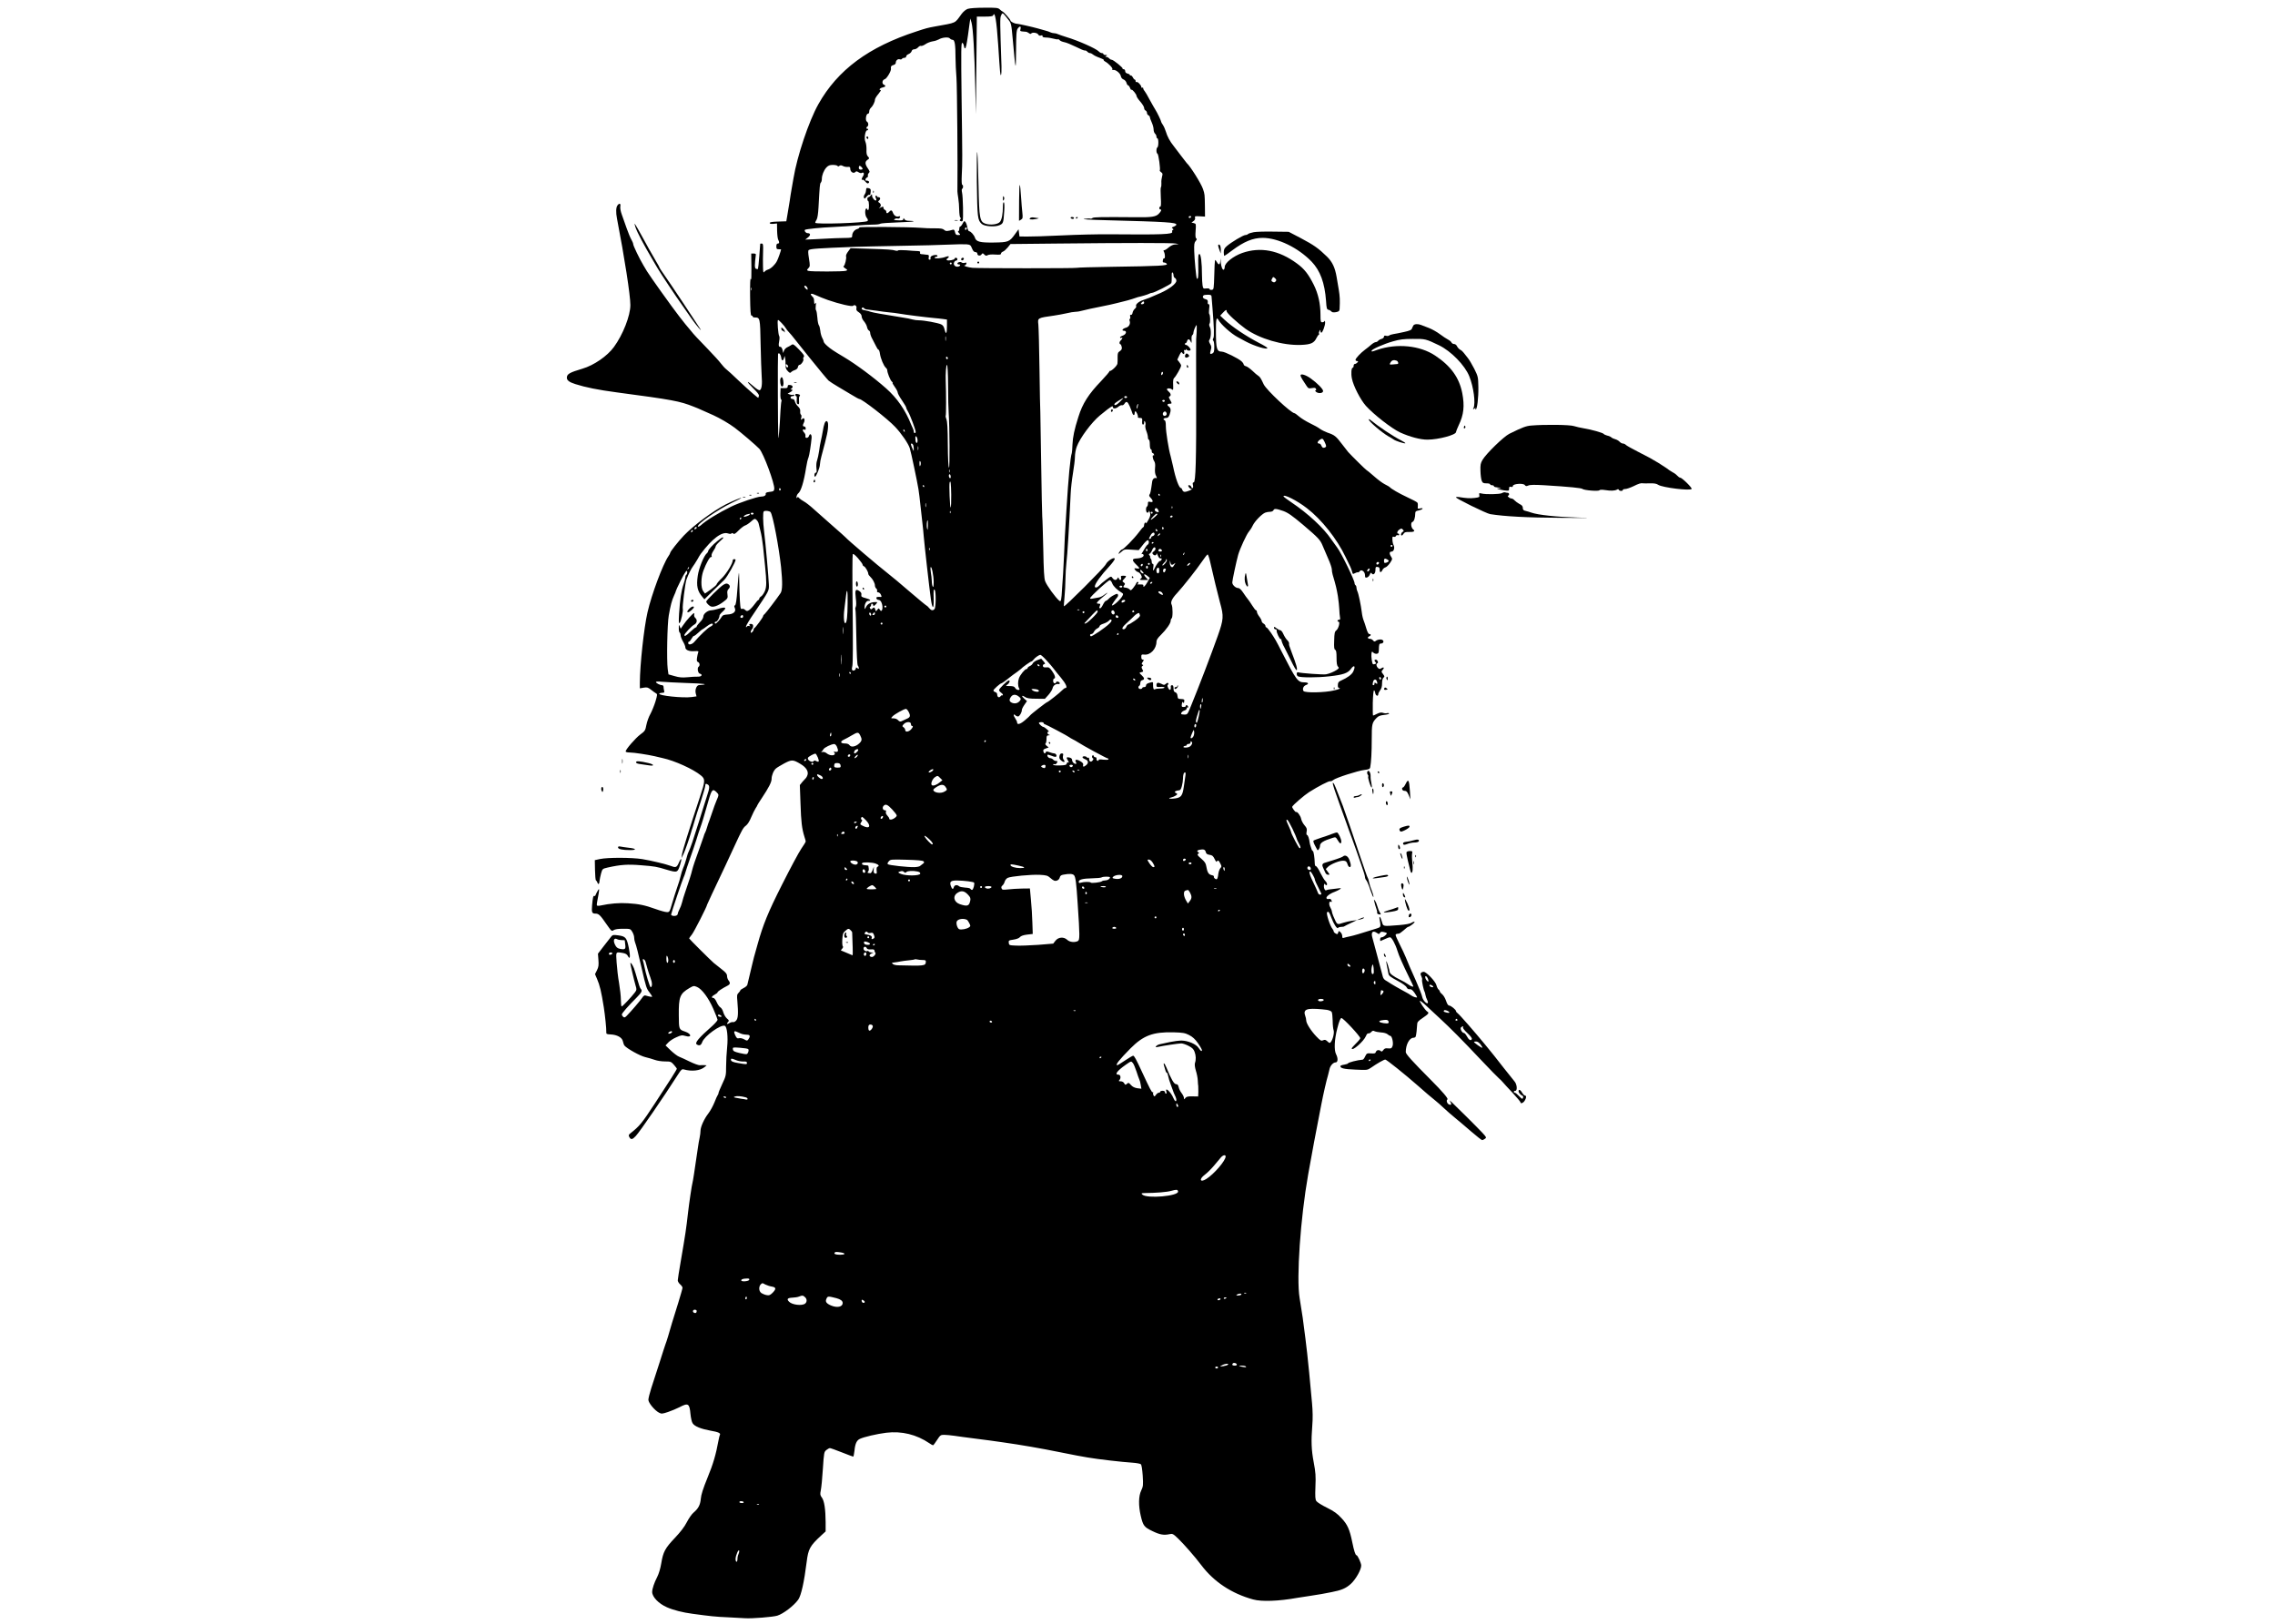 <?xml version="1.0" standalone="no"?>
<!DOCTYPE svg PUBLIC "-//W3C//DTD SVG 20010904//EN"
 "http://www.w3.org/TR/2001/REC-SVG-20010904/DTD/svg10.dtd">
<svg version="1.0" xmlns="http://www.w3.org/2000/svg"
 width="2400pt" height="1714pt" viewBox="0 0 2400 1714"
 preserveAspectRatio="xMidYMid meet">

<g transform="translate(0,1714) scale(0.1,-0.1)"
fill="#000000" stroke="none">
<path d="M10210 17047 c-20 -7 -47 -29 -65 -53 -78 -106 -44 -90 -290 -135
-66 -12 -89 -18 -185 -50 -506 -164 -834 -407 -1037 -769 -100 -178 -224 -548
-262 -780 -7 -41 -16 -95 -21 -120 -5 -25 -13 -79 -19 -120 -7 -41 -17 -106
-24 -145 l-12 -70 -88 -3 c-61 -2 -87 -6 -87 -15 0 -8 13 -11 38 -9 l39 4 1
-77 c1 -42 6 -84 12 -95 14 -26 12 -40 -5 -40 -10 0 -15 -10 -15 -30 0 -25 4
-30 25 -30 14 0 25 -1 25 -2 -1 -13 -31 -99 -44 -123 -20 -39 -64 -81 -96 -90
-14 -4 -30 -15 -37 -24 -10 -13 -13 -2 -14 59 -1 41 -1 112 1 158 2 69 0 82
-14 82 -9 0 -16 -1 -16 -2 0 -2 -5 -61 -10 -132 -5 -71 -12 -131 -14 -134 -3
-2 -12 -2 -21 2 -15 5 -15 40 -1 151 0 6 -10 10 -24 10 l-25 0 2 -150 c1 -97
-1 -139 -7 -120 -5 19 -8 -48 -7 -177 2 -159 5 -208 15 -208 6 0 12 -4 12 -10
0 -5 10 -10 23 -10 55 0 56 -4 61 -280 3 -140 8 -291 11 -334 8 -90 0 -145
-20 -153 -9 -3 -36 14 -66 41 -77 69 -80 55 -4 -20 44 -43 65 -70 61 -80 -3
-9 -6 -18 -6 -21 0 -8 -95 75 -209 182 -58 56 -117 110 -131 120 -14 11 -38
38 -55 60 -16 22 -77 89 -135 149 -109 112 -158 165 -175 188 -6 7 -35 43 -66
79 -30 36 -93 119 -140 183 -46 65 -101 141 -122 169 -48 66 -129 184 -142
205 -5 10 -22 37 -37 62 -42 70 -108 207 -108 224 0 8 -9 30 -20 49 -11 19
-33 72 -49 118 -16 46 -39 111 -51 144 -13 35 -19 70 -16 87 6 32 -10 38 -30
11 -16 -21 -18 -74 -5 -140 79 -409 141 -808 141 -912 0 -113 -79 -314 -174
-443 -69 -95 -211 -193 -331 -228 -138 -41 -165 -57 -165 -96 0 -27 26 -47 90
-67 106 -34 239 -61 435 -87 593 -79 665 -92 813 -151 12 -5 32 -13 45 -18 22
-9 89 -39 162 -72 70 -32 168 -89 225 -132 70 -52 227 -187 261 -223 44 -48
163 -370 157 -423 -3 -23 -8 -27 -48 -31 -32 -4 -44 -9 -42 -19 4 -18 -16 -31
-50 -31 -39 0 -229 -64 -313 -105 -135 -66 -267 -147 -322 -198 -13 -11 -26
-17 -30 -13 -20 20 206 178 361 252 53 25 96 47 96 50 0 6 -101 -36 -165 -69
-140 -73 -337 -220 -441 -328 -62 -66 -144 -170 -144 -183 0 -5 -8 -20 -18
-34 -60 -87 -178 -404 -221 -592 -38 -165 -80 -554 -81 -744 l0 -59 41 7 c35
6 46 3 77 -22 20 -16 44 -33 53 -38 15 -8 14 -16 -6 -85 -13 -42 -37 -101 -53
-131 -17 -29 -36 -82 -43 -117 -11 -59 -15 -65 -64 -101 -51 -38 -155 -158
-155 -179 0 -6 18 -11 43 -11 44 0 192 -23 262 -39 22 -6 60 -14 85 -20 126
-27 325 -117 404 -183 48 -39 47 -57 -13 -236 -114 -344 -183 -565 -187 -600
l-5 -37 20 40 c18 37 61 161 81 230 4 17 13 44 19 60 5 17 15 50 22 75 7 25
34 111 61 191 26 81 48 156 48 168 0 22 7 26 28 12 20 -12 18 -39 -10 -121
-13 -41 -31 -95 -38 -120 -14 -47 -72 -230 -116 -365 -15 -44 -32 -89 -38
-100 -7 -11 -18 -45 -25 -74 -8 -30 -22 -74 -33 -97 -10 -24 -22 -62 -27 -86
-5 -24 -21 -77 -36 -118 -14 -41 -39 -118 -54 -170 -27 -93 -28 -95 -57 -94
-16 0 -67 14 -114 31 -120 43 -181 55 -295 62 -90 6 -189 -2 -291 -24 -17 -4
-34 -3 -37 1 -3 5 1 38 9 74 7 36 14 74 14 85 0 18 -2 17 -15 -5 -8 -14 -18
-33 -21 -42 -3 -10 -10 -15 -15 -12 -10 6 -16 -20 -23 -99 -6 -74 -1 -87 35
-87 35 0 50 -14 118 -113 51 -73 54 -76 74 -62 15 10 47 15 99 15 78 0 78 0
98 -32 11 -18 20 -45 20 -60 0 -15 4 -37 9 -50 13 -32 35 -120 71 -278 45
-196 50 -211 82 -252 15 -20 28 -40 28 -43 0 -7 -27 -2 -71 11 -11 3 -23 -6
-35 -25 -18 -28 -112 -138 -162 -189 -18 -19 -26 -21 -37 -12 -8 7 -15 18 -15
25 0 14 66 89 158 181 53 54 61 71 40 92 -6 6 -21 48 -33 94 -13 46 -29 100
-37 121 -15 38 -38 69 -38 51 0 -12 39 -178 55 -233 13 -41 12 -47 -8 -74 -36
-47 -129 -147 -139 -147 -4 0 -8 31 -8 68 0 38 -9 118 -19 178 -11 60 -22 157
-26 217 -8 120 -12 114 68 101 26 -5 42 -14 51 -32 23 -44 28 -6 10 84 -22
109 -33 123 -109 134 -52 7 -62 6 -75 -10 -8 -10 -44 -55 -79 -101 l-63 -82 5
-66 c4 -54 2 -74 -15 -108 l-21 -42 21 -49 c30 -70 45 -133 72 -302 13 -84 28
-228 26 -259 -1 -22 3 -24 45 -26 70 -3 122 -33 130 -72 4 -18 11 -39 17 -46
27 -32 163 -108 218 -121 32 -8 79 -21 103 -30 24 -9 72 -16 106 -16 59 0 65
-2 94 -35 17 -20 31 -38 31 -42 0 -9 -75 -128 -232 -367 -139 -212 -161 -238
-257 -314 -20 -16 -22 -21 -12 -40 16 -30 32 -28 68 11 40 42 294 411 447 651
31 49 40 57 59 52 84 -24 173 -14 219 24 l23 19 -25 2 c-14 1 -35 0 -48 -1
-12 -1 -60 16 -105 38 -45 22 -96 46 -113 52 -17 6 -56 36 -87 65 l-56 54 29
31 c16 17 54 42 85 55 50 23 61 24 96 14 69 -21 66 22 -4 46 -65 22 -65 23
-66 171 -2 195 11 229 113 289 42 24 46 25 79 11 51 -21 122 -116 172 -231 24
-55 44 -107 45 -115 0 -8 -24 -36 -52 -62 -150 -132 -192 -183 -167 -199 27
-17 45 -9 57 25 23 64 195 188 238 172 24 -9 36 -117 25 -225 -6 -57 -11 -148
-11 -203 0 -96 -2 -103 -40 -184 -22 -47 -40 -90 -40 -97 0 -7 -4 -17 -9 -23
-4 -5 -20 -39 -34 -76 -15 -37 -43 -89 -63 -115 -46 -59 -84 -144 -84 -184 0
-17 -4 -49 -9 -72 -5 -23 -15 -76 -20 -117 -34 -238 -52 -350 -56 -362 -6 -17
-35 -212 -46 -308 -21 -185 -27 -224 -78 -522 -17 -98 -31 -187 -31 -198 0
-11 11 -30 25 -42 14 -12 25 -28 25 -36 0 -8 -20 -78 -44 -156 -24 -78 -54
-175 -67 -216 -12 -41 -31 -104 -41 -140 -11 -36 -23 -74 -28 -85 -4 -11 -33
-99 -63 -195 -31 -96 -70 -217 -87 -269 -16 -51 -30 -106 -30 -121 0 -32 66
-112 112 -136 27 -14 34 -13 95 7 36 12 90 35 120 50 93 49 107 41 117 -71 4
-41 14 -86 23 -98 21 -33 86 -59 189 -78 83 -14 110 -27 98 -46 -3 -4 -9 -29
-14 -56 -27 -148 -56 -249 -116 -394 -47 -115 -68 -181 -71 -223 -6 -65 -26
-103 -78 -147 -18 -15 -49 -60 -69 -99 -25 -49 -67 -104 -126 -166 -104 -110
-124 -147 -144 -268 -9 -56 -26 -111 -43 -145 -31 -59 -53 -125 -53 -158 0
-52 68 -123 155 -161 67 -30 168 -56 270 -69 182 -25 246 -32 370 -37 72 -4
155 -8 185 -10 72 -5 295 13 340 27 64 20 174 104 221 169 31 44 63 189 89
399 17 136 34 168 153 278 l47 43 0 97 c-1 138 -14 224 -39 259 -19 26 -21 34
-12 78 6 28 16 130 22 228 11 171 13 178 37 197 13 11 30 20 37 20 7 0 63 -20
126 -45 63 -25 117 -45 120 -45 3 0 9 27 13 61 7 75 23 110 56 126 44 21 182
53 278 65 164 20 320 -18 457 -111 17 -12 33 -21 38 -21 4 0 23 25 42 55 34
52 38 55 76 55 22 0 70 -5 107 -10 37 -6 123 -17 192 -26 69 -8 152 -19 185
-24 33 -5 94 -13 135 -19 184 -26 405 -64 585 -101 180 -36 231 -46 310 -59
110 -19 363 -48 473 -55 41 -3 80 -10 87 -16 8 -6 15 -51 20 -120 6 -103 5
-113 -16 -158 -28 -57 -30 -158 -5 -265 25 -107 36 -121 124 -163 78 -38 120
-45 180 -32 31 7 38 4 89 -45 57 -54 180 -194 246 -282 133 -176 320 -300 547
-362 89 -25 272 -18 465 17 28 5 86 14 130 20 44 7 100 16 125 20 25 5 72 14
105 20 105 20 153 40 205 87 51 46 110 149 110 194 0 26 -38 109 -50 109 -11
0 -26 45 -45 140 -27 132 -50 184 -113 251 -43 47 -77 72 -153 110 -54 26
-104 58 -112 70 -12 17 -14 46 -10 152 5 111 2 152 -18 257 -25 133 -28 222
-15 391 6 68 5 151 -3 235 -21 235 -42 448 -51 524 -5 41 -13 113 -19 160 -21
173 -34 263 -61 425 -35 209 9 841 90 1300 5 28 14 77 20 110 11 67 74 402 90
480 5 28 19 97 30 155 21 109 54 253 70 305 4 17 11 44 15 61 7 38 39 74 65
74 25 0 27 44 5 86 -23 45 -18 154 13 274 19 75 32 106 43 108 17 3 199 -192
199 -213 0 -6 -20 -31 -45 -55 -25 -24 -45 -48 -45 -52 0 -37 127 74 150 130
7 19 18 31 25 28 7 -2 21 4 30 14 13 15 22 17 36 9 11 -5 41 -11 69 -13 29 -1
57 -10 68 -19 10 -9 23 -17 29 -17 18 0 36 -79 23 -109 -9 -23 -15 -26 -46
-23 -28 3 -39 0 -51 -18 -11 -15 -18 -19 -26 -11 -17 17 -45 13 -52 -8 -5 -16
-14 -19 -51 -16 -43 3 -46 1 -62 -31 -8 -19 -20 -34 -26 -35 -55 -4 -156 -30
-156 -40 0 -3 -18 -9 -40 -13 -22 -3 -40 -10 -40 -15 0 -23 37 -32 156 -37
129 -6 129 -6 169 21 64 45 135 85 149 85 13 0 204 -153 342 -274 96 -85 125
-109 184 -157 25 -20 68 -58 95 -84 28 -26 79 -71 115 -100 36 -29 112 -94
170 -144 58 -50 110 -91 116 -91 5 0 19 6 29 14 19 13 17 16 -29 66 -53 57
-277 279 -321 320 -25 23 -26 23 -14 3 15 -25 9 -36 -14 -27 -21 8 -33 44 -17
54 11 7 -52 82 -175 205 -196 197 -265 273 -265 294 0 79 39 151 81 151 11 0
21 6 24 13 6 18 14 88 15 124 0 28 8 38 60 73 62 42 70 53 46 67 -21 13 -89
113 -76 113 6 0 37 -24 68 -54 31 -29 93 -86 137 -127 117 -108 238 -230 435
-439 96 -102 184 -191 194 -199 10 -8 28 -26 40 -40 12 -14 58 -65 104 -113
45 -49 82 -93 82 -98 0 -19 28 -10 44 15 19 29 21 55 4 55 -7 0 -21 14 -30 30
-18 32 -38 40 -38 16 0 -16 23 -42 42 -48 7 -3 9 -12 5 -22 -6 -16 -11 -14
-41 18 -19 20 -39 36 -45 36 -6 0 -11 5 -11 10 0 6 7 10 15 10 25 0 19 70 -8
100 -12 14 -62 77 -112 140 -49 63 -95 122 -102 130 -7 8 -50 61 -95 117 -112
136 -268 315 -290 331 -10 7 -18 18 -18 23 0 15 -53 58 -72 59 -11 0 -22 17
-33 50 -9 27 -27 58 -41 69 -13 10 -24 23 -24 29 0 5 -6 15 -14 21 -8 7 -18
27 -22 44 -8 40 -111 147 -136 143 -31 -4 -39 -19 -24 -46 7 -14 11 -31 8 -38
-4 -13 16 -109 27 -127 3 -5 7 -21 9 -34 2 -13 10 -37 18 -52 8 -16 10 -30 5
-34 -14 -8 -51 34 -57 65 -6 26 -31 91 -66 170 -65 145 -75 168 -108 250 -12
30 -42 93 -66 140 -24 47 -42 90 -41 95 2 10 6 11 34 14 7 0 30 17 52 36 21
19 41 35 45 35 15 0 76 47 69 53 -3 4 -18 0 -31 -9 -17 -11 -62 -19 -131 -25
-178 -14 -168 -15 -182 34 -17 58 -34 73 -24 22 13 -76 13 -77 -30 -91 -184
-58 -246 -76 -285 -84 -25 -5 -53 -12 -62 -15 -14 -6 -18 -2 -18 17 0 14 -8
33 -19 42 -17 16 -19 16 -24 -4 -5 -18 -9 -20 -26 -10 -12 6 -21 16 -21 22 0
6 -6 19 -13 27 -25 29 -69 163 -57 175 14 14 24 1 46 -59 23 -63 60 -120 69
-106 3 6 19 11 34 11 15 0 31 3 34 7 4 3 35 19 70 35 l62 29 -50 -6 c-27 -4
-69 -13 -93 -21 -70 -23 -64 -27 -106 69 -9 21 -16 44 -16 52 0 7 -8 26 -17
43 -17 29 -12 69 7 57 12 -7 13 5 2 23 -5 7 -16 10 -24 7 -9 -4 -19 -1 -24 6
-9 16 33 50 84 68 20 8 46 20 57 28 18 14 15 14 -30 8 -27 -4 -61 -8 -75 -9
-14 -1 -31 -5 -38 -9 -15 -10 -31 28 -24 57 3 11 7 15 10 8 2 -6 8 -12 13 -12
15 0 10 26 -9 44 -10 9 -34 48 -53 86 -18 39 -39 70 -46 70 -7 0 -13 12 -13
28 -2 67 -11 126 -20 132 -6 4 -13 13 -14 21 -2 8 -6 21 -10 30 -4 9 -8 27
-10 40 -5 42 -18 79 -28 79 -6 0 -8 14 -4 34 6 29 2 40 -22 68 -16 18 -32 49
-36 69 -6 32 -41 79 -53 71 -7 -5 -45 47 -41 56 8 19 129 123 178 154 96 61
210 120 223 115 7 -2 21 3 32 13 27 23 259 98 329 106 47 6 57 10 61 28 10 52
16 157 16 297 0 159 3 173 49 222 21 22 38 29 83 34 31 3 54 10 51 15 -3 5
-14 6 -23 3 -10 -3 -29 -1 -42 4 -18 6 -34 3 -61 -10 -21 -11 -40 -19 -43 -19
-3 0 -4 60 -3 133 2 79 7 132 13 132 6 0 11 -12 13 -27 4 -30 32 -40 32 -12 0
9 9 27 20 41 14 18 20 41 20 73 0 30 6 52 15 60 13 11 12 15 -5 38 -19 24 -19
26 -4 44 21 23 13 34 -14 17 -16 -10 -23 -10 -36 4 -18 18 -21 44 -5 49 14 5
0 38 -17 38 -17 0 -18 -12 -2 -28 9 -9 7 -13 -6 -18 -9 -4 -19 -4 -23 -1 -9 9
-19 79 -15 110 3 24 5 26 19 12 8 -9 25 -15 37 -13 17 2 21 10 22 38 1 62 4
70 23 70 25 0 35 27 14 38 -18 10 -51 5 -72 -12 -10 -7 -16 -6 -26 7 -7 9 -22
17 -34 17 -24 0 -28 18 -6 26 19 8 20 24 1 24 -10 0 -21 22 -32 58 -9 31 -22
71 -29 87 -7 17 -16 55 -19 85 -9 74 -35 201 -47 222 -5 10 -9 27 -9 37 0 11
-4 23 -10 26 -5 3 -10 13 -10 21 0 32 -139 318 -183 376 -18 24 -45 63 -62 86
-82 122 -246 274 -422 392 -45 30 -82 58 -83 63 -1 28 143 -44 247 -125 155
-119 317 -324 407 -513 21 -44 44 -91 51 -105 7 -14 15 -37 19 -53 6 -25 8
-26 29 -15 12 7 26 11 32 9 5 -1 14 4 20 13 18 23 55 -6 55 -44 0 -24 3 -27
21 -23 11 3 25 17 30 32 8 19 12 22 19 12 15 -25 40 -4 40 34 0 32 3 36 23 33
17 -2 22 -9 22 -31 -1 -31 15 -31 30 1 5 11 19 23 31 26 11 3 33 24 48 47 26
38 26 42 12 64 -22 33 -20 55 4 55 23 0 36 39 22 67 -10 17 -15 54 -13 82 1 8
7 11 16 7 9 -3 18 1 21 9 3 7 12 11 20 8 8 -3 14 0 14 6 0 6 -4 11 -10 11 -18
0 -10 28 13 43 20 13 24 13 36 -1 12 -12 12 -16 -2 -24 -17 -9 -24 -38 -9 -38
4 0 13 9 19 19 9 15 22 19 57 18 50 -2 69 9 45 26 -24 18 -30 74 -9 80 17 4
30 46 30 92 0 18 7 24 35 29 19 4 37 12 41 17 4 8 -3 9 -23 5 -28 -6 -29 -5
-26 21 2 15 0 33 -4 39 -4 7 -53 33 -108 58 -88 41 -170 89 -185 107 -3 4 -25
16 -50 29 -25 12 -77 51 -116 86 -40 35 -75 64 -78 64 -5 0 -158 151 -194 191
-7 8 -37 46 -67 86 -61 81 -78 94 -150 118 -27 10 -63 28 -80 40 -16 13 -64
40 -105 59 -41 20 -93 52 -115 71 -22 19 -44 35 -48 35 -37 1 -298 246 -326
305 -28 61 -40 80 -57 90 -10 6 -38 29 -62 53 -25 23 -55 45 -68 48 -13 3 -24
12 -24 18 0 7 -10 22 -23 34 -32 30 -177 102 -207 102 -54 1 -62 27 -63 207
-1 132 5 164 25 130 27 -50 134 -146 203 -183 11 -6 49 -26 85 -46 91 -49 230
-91 230 -70 0 5 -40 30 -88 54 -135 70 -285 170 -367 247 l-43 41 28 30 c31
33 40 37 40 16 0 -18 114 -123 198 -184 149 -106 393 -178 585 -171 106 4 139
19 166 75 8 16 18 31 23 32 4 2 6 8 3 13 -4 5 -1 17 4 26 10 17 10 17 11 1 0
-10 4 -18 9 -18 13 0 41 76 40 108 0 15 -3 21 -6 15 -2 -7 -13 -13 -24 -13
-17 0 -19 8 -19 79 0 116 -24 222 -70 315 -57 114 -100 169 -178 226 -191 141
-386 178 -578 111 -95 -34 -184 -105 -184 -147 0 -12 -5 -26 -10 -29 -13 -8
-30 36 -32 83 l-1 37 -4 -32 c-5 -41 -17 -42 -40 -2 -18 30 -18 30 -23 -133
-5 -160 -5 -163 -27 -166 -13 -2 -23 2 -23 8 0 6 -14 9 -34 7 -32 -4 -34 -2
-40 32 -3 20 -6 68 -6 107 0 130 -12 224 -27 224 -12 0 -14 -22 -12 -125 3
-110 -2 -148 -15 -134 -7 7 -25 197 -28 291 -2 71 1 90 16 106 13 15 14 22 5
27 -8 6 -10 30 -6 81 5 72 5 74 -19 80 l-25 6 21 15 c14 10 20 22 17 35 -5 18
-1 19 50 16 l55 -3 -1 110 c-2 125 -2 126 -20 180 -19 58 -135 243 -172 275
-3 3 -29 37 -58 75 -29 39 -65 85 -79 104 -40 49 -69 104 -83 153 -7 23 -21
55 -31 70 -10 14 -18 29 -18 32 0 11 -43 100 -60 126 -9 14 -36 61 -60 105
-23 44 -48 87 -56 96 -8 8 -14 21 -14 28 0 7 -4 9 -10 6 -5 -3 -10 0 -10 8 0
18 -39 59 -51 52 -5 -4 -9 1 -9 9 0 9 -4 16 -8 16 -5 0 -15 11 -22 25 -7 13
-17 22 -22 19 -4 -3 -8 -1 -8 4 0 6 -11 13 -25 16 -16 4 -25 13 -25 26 0 12
-7 20 -17 20 -9 0 -14 3 -10 6 8 8 -98 94 -116 94 -8 0 -20 7 -27 15 -7 8 -20
15 -29 15 -14 0 -14 2 -1 10 12 8 11 10 -7 10 -13 0 -23 5 -23 10 0 6 -7 10
-16 10 -9 0 -24 8 -33 18 -28 30 -219 115 -341 151 -41 13 -83 27 -92 32 -10
5 -27 9 -38 9 -11 0 -28 4 -38 9 -9 5 -37 15 -62 21 -25 7 -58 17 -75 21 -57
16 -204 49 -219 49 -22 0 -66 22 -66 33 0 11 -69 90 -84 96 -6 2 -19 12 -30
23 -17 16 -37 18 -160 17 -82 0 -156 -5 -176 -12z m383 -60 c7 -7 26 -31 44
-54 32 -40 32 -44 48 -219 30 -331 32 -339 34 -109 1 173 4 215 17 233 21 30
38 28 30 -3 -7 -26 -8 -25 55 -30 9 0 24 -7 34 -15 10 -8 19 -10 23 -4 12 16
63 9 74 -9 6 -12 16 -16 29 -12 13 5 19 2 17 -7 -2 -9 9 -13 37 -14 22 0 58
-6 79 -12 22 -6 42 -9 46 -7 4 3 13 -1 19 -9 7 -8 28 -17 49 -21 20 -3 75 -26
122 -49 47 -24 90 -42 96 -39 6 2 17 -3 24 -12 7 -8 19 -15 28 -15 8 0 23 -7
32 -15 10 -9 40 -24 69 -34 28 -10 48 -20 45 -24 -3 -3 3 -10 14 -16 35 -18
84 -70 77 -81 -4 -7 -1 -10 9 -8 26 5 74 -34 80 -64 3 -18 15 -32 30 -37 13
-5 26 -21 30 -35 3 -14 11 -26 16 -26 6 0 15 -12 21 -26 5 -15 12 -24 15 -21
8 8 54 -48 54 -66 0 -8 18 -35 40 -60 22 -25 40 -55 40 -66 0 -12 7 -24 15
-27 8 -4 15 -15 15 -25 0 -11 7 -22 15 -25 8 -4 15 -12 15 -19 0 -7 9 -32 20
-56 11 -24 20 -58 20 -75 0 -17 7 -37 15 -44 8 -7 15 -21 15 -31 0 -11 5 -19
10 -19 6 0 10 -20 10 -44 0 -25 -4 -48 -10 -51 -14 -8 -13 -62 1 -67 11 -4 33
-168 24 -177 -3 -2 4 -10 14 -18 17 -11 18 -18 10 -46 -5 -17 -9 -49 -7 -69 1
-20 -1 -40 -5 -44 -4 -4 -4 -51 -1 -106 4 -67 2 -98 -5 -98 -6 0 -11 -7 -11
-15 0 -8 5 -15 10 -15 18 0 11 -18 -17 -47 -30 -30 -76 -37 -233 -35 -383 3
-453 2 -466 -9 -7 -6 -17 -8 -21 -6 -5 3 -33 2 -63 -2 -36 -5 47 -10 245 -15
619 -16 725 -23 725 -46 0 -6 -12 -15 -27 -21 -22 -8 -25 -12 -13 -20 11 -8
12 -12 3 -15 -7 -3 -10 -11 -7 -19 11 -28 -98 -32 -671 -27 -110 1 -333 -4
-495 -12 -162 -8 -329 -13 -370 -12 l-75 1 -5 38 -5 38 -39 -54 c-57 -79 -69
-84 -223 -86 -144 -2 -185 8 -198 51 -9 28 -44 68 -61 68 -7 0 -15 18 -19 39
-3 22 -12 47 -19 57 -13 16 -15 15 -30 -14 -9 -18 -21 -32 -26 -32 -6 0 -10
-11 -10 -25 0 -14 -5 -25 -11 -25 -6 0 -3 -7 5 -16 21 -21 20 -24 -8 -24 -19
0 -26 7 -31 30 -5 23 -11 29 -23 26 -59 -17 -74 -18 -92 -1 -14 13 -36 16 -97
16 -43 -1 -109 1 -148 5 -131 10 -656 13 -650 4 3 -5 -6 -12 -20 -16 -30 -7
-55 -39 -55 -71 0 -22 -3 -23 -92 -24 -51 -1 -118 -3 -148 -5 -30 -2 -100 -5
-155 -8 l-100 -4 29 23 c30 24 28 45 -5 45 -18 0 -37 25 -27 35 8 8 174 25
301 30 73 4 182 10 242 16 61 5 139 9 175 9 37 0 70 4 75 9 6 5 86 11 178 14
93 3 171 8 174 11 4 3 -14 6 -40 6 -33 0 -49 5 -56 18 -9 14 -10 14 -11 2 0
-12 -10 -16 -42 -15 -60 2 -65 4 -48 15 8 5 22 7 31 4 10 -2 19 2 23 12 5 13
2 15 -17 10 -25 -6 -48 12 -60 47 -8 21 -21 22 -37 2 -16 -19 -30 -19 -30 0 0
9 -7 18 -15 21 -8 4 -15 12 -15 20 0 17 -5 17 -33 3 -19 -9 -20 -8 -6 3 17 14
14 38 -8 51 -11 7 -11 11 2 23 17 17 12 34 -11 34 -8 0 -14 5 -14 11 0 5 -5 7
-10 4 -7 -4 -7 -12 0 -24 5 -10 6 -21 3 -25 -11 -10 -43 26 -43 48 -1 20 -2
20 -14 4 -7 -10 -18 -18 -25 -18 -6 0 -11 -9 -11 -20 0 -11 4 -20 8 -20 11 0
13 -88 2 -95 -6 -3 -10 -1 -10 4 0 6 -4 11 -9 11 -19 0 -18 -72 2 -97 13 -16
16 -28 9 -35 -20 -20 -552 -38 -552 -18 0 6 7 21 15 33 9 15 16 61 20 132 12
224 14 248 24 258 6 6 11 23 11 38 0 40 20 91 48 122 20 21 35 27 68 27 24 0
46 -5 49 -10 5 -8 11 -7 20 0 10 8 20 8 37 -1 13 -7 35 -12 51 -10 22 2 27 -1
27 -21 0 -31 34 -53 52 -34 11 11 16 11 35 -1 12 -8 27 -12 33 -8 21 13 31 -6
16 -31 -17 -25 -21 -48 -8 -40 5 3 19 -6 31 -20 17 -20 26 -23 34 -15 9 9 8
14 -3 21 -8 5 -18 6 -22 4 -4 -3 -8 2 -8 11 0 8 7 18 16 22 8 3 13 12 10 19
-3 7 1 20 9 28 13 12 11 19 -10 50 -31 45 -32 70 -3 90 21 15 21 16 4 35 -13
14 -17 34 -15 73 1 29 -4 65 -11 81 -16 32 -3 122 18 122 6 0 11 5 10 10 -2 6
-6 9 -10 7 -12 -3 -10 16 2 23 15 9 12 43 -5 52 -19 11 -9 83 11 83 8 0 14 10
14 24 0 13 7 29 16 37 20 17 44 63 44 87 0 10 16 37 36 60 19 23 31 42 25 42
-24 0 -9 21 19 27 32 6 39 20 15 29 -24 10 -19 51 8 58 21 5 71 89 66 112 -4
22 3 32 26 38 15 4 25 13 25 25 0 24 23 43 43 35 8 -3 18 -1 22 5 3 6 15 11
26 11 10 0 19 7 19 15 0 9 12 20 26 25 14 6 28 19 31 30 3 12 14 20 28 20 12
0 30 9 40 20 10 12 24 19 31 16 7 -3 28 5 47 18 18 13 52 26 76 30 23 3 52 13
64 20 36 22 103 28 117 11 7 -8 20 -15 30 -15 22 0 30 -52 30 -189 0 -53 5
-148 10 -211 7 -83 14 -971 10 -1200 0 -8 4 -40 9 -70 5 -30 10 -87 10 -127 1
-39 6 -75 11 -78 8 -5 8 -11 0 -20 -8 -9 -7 -14 4 -18 9 -4 18 -2 21 3 9 14 4
255 -6 298 -5 22 -4 38 1 40 13 5 13 42 1 42 -6 0 -8 43 -5 103 7 139 7 153
-2 816 -6 499 -5 583 7 579 8 -2 15 -17 17 -31 2 -15 7 -27 12 -27 9 0 16 33
31 135 5 39 13 95 17 125 l8 55 13 -44 c16 -58 31 -311 39 -671 l7 -295 5 515
5 515 84 0 c59 0 86 4 88 13 18 52 36 -56 53 -308 20 -308 22 -332 30 -320 4
6 6 46 5 88 -16 464 -16 509 -6 535 12 30 17 33 34 14z m-1505 -1609 c18 -18
15 -28 -8 -28 -13 0 -20 7 -20 20 0 23 10 26 28 8z m3477 -528 c-3 -5 -10 -10
-16 -10 -5 0 -9 5 -9 10 0 6 7 10 16 10 8 0 12 -4 9 -10z m-2365 -119 c0 -6
-4 -13 -10 -16 -5 -3 -10 1 -10 9 0 9 5 16 10 16 6 0 10 -4 10 -9z m2205 -161
l30 -8 -35 -1 c-23 -1 -47 -12 -70 -31 -19 -17 -40 -30 -47 -30 -10 0 -11 -5
-3 -19 12 -24 13 -74 1 -67 -5 3 -11 -5 -13 -19 -4 -19 -1 -25 12 -25 10 0 23
-6 29 -14 16 -19 -79 -24 -568 -31 -206 -3 -378 -8 -382 -11 -10 -6 -1027 -6
-1099 0 -42 3 -109 24 -84 25 7 1 15 8 18 17 5 13 2 15 -16 11 -12 -4 -27 -2
-34 4 -13 10 -44 2 -44 -12 0 -5 7 -9 15 -9 22 0 18 -17 -5 -23 -29 -7 -54 15
-46 41 4 12 14 22 22 22 8 0 14 7 14 15 0 8 -7 15 -15 15 -8 0 -15 -4 -15 -10
0 -12 -65 -24 -80 -15 -8 5 -5 11 7 20 25 19 11 28 -23 14 -40 -15 -114 -21
-114 -9 0 6 7 10 15 10 8 0 15 5 15 10 0 13 -36 13 -60 0 -11 -6 -17 -17 -14
-25 4 -9 0 -15 -9 -15 -10 0 -13 8 -9 25 3 17 0 25 -9 26 -8 1 -21 2 -29 3 -8
2 -25 3 -37 4 -15 1 -21 7 -17 17 5 11 -2 15 -27 16 -19 0 -71 4 -117 8 -46 3
-86 3 -89 -2 -2 -4 -13 -5 -23 -2 -34 11 -85 14 -281 20 l-196 6 -26 -35 c-15
-19 -24 -41 -22 -49 8 -20 -12 -101 -25 -105 -7 -3 1 -13 16 -23 26 -17 27
-19 9 -26 -25 -10 -374 -10 -398 -1 -17 7 -17 9 1 28 18 19 18 26 6 103 -10
61 -10 83 -2 89 23 13 88 18 473 33 72 3 294 7 495 11 201 3 430 9 510 13 80
4 164 5 187 3 38 -4 43 -8 57 -43 11 -27 22 -39 36 -39 11 0 20 -7 20 -15 0
-23 29 -30 44 -10 12 16 13 16 30 -1 14 -14 22 -15 36 -6 11 6 43 9 79 6 49
-3 61 -1 61 10 0 8 9 17 20 21 11 3 33 23 50 43 l30 37 478 5 c751 8 1234 8
1267 0z m-2365 -210 c0 -5 -4 -10 -10 -10 -5 0 -10 5 -10 10 0 6 5 10 10 10 6
0 10 -4 10 -10z m2340 -125 c0 -12 7 -25 15 -29 8 -3 15 -16 15 -29 0 -30 -73
-86 -166 -128 -121 -53 -128 -56 -181 -74 -51 -16 -88 -49 -77 -67 3 -5 -3
-17 -14 -26 -11 -10 -22 -29 -24 -42 -2 -15 -9 -24 -17 -22 -9 2 -12 -4 -8
-18 3 -11 1 -22 -4 -25 -4 -3 -6 -12 -2 -20 11 -31 -6 -64 -39 -73 -35 -9 -50
-32 -21 -32 34 0 25 -38 -12 -51 -19 -7 -32 -16 -29 -21 3 -5 10 -6 15 -3 15
10 10 -12 -6 -25 -17 -14 -20 -37 -6 -42 6 -1 12 -15 15 -30 3 -20 -1 -30 -20
-43 -21 -13 -24 -23 -24 -63 1 -26 0 -57 -2 -70 -5 -24 -65 -81 -83 -77 -5 1
-6 0 -2 -3 4 -2 -34 -47 -85 -101 -135 -140 -198 -239 -242 -381 -42 -131 -59
-213 -62 -290 -1 -41 -5 -82 -7 -90 -16 -46 -35 -249 -57 -605 -17 -273 -19
-312 -25 -475 -4 -85 -8 -173 -10 -195 -2 -22 -6 -87 -10 -145 -8 -140 -11
-154 -31 -138 -40 34 -131 159 -148 205 -11 28 -16 114 -20 338 -4 165 -8 320
-11 345 -2 25 -7 272 -11 550 -4 278 -8 523 -9 545 -2 22 -6 229 -9 460 -3
231 -9 443 -12 471 -8 70 -10 69 166 94 36 5 94 16 130 24 36 9 79 16 96 16
18 0 54 6 80 14 27 8 108 25 179 39 72 14 148 31 170 37 22 6 58 15 80 20 22
5 63 16 90 25 28 10 55 18 60 20 39 8 103 27 117 35 10 6 24 10 32 10 20 0
193 87 202 102 4 6 6 36 5 66 -1 36 1 52 8 47 6 -3 11 -17 11 -30z m1079 -62
c-13 -15 -19 -16 -38 -4 -10 7 -11 13 -1 31 11 21 12 21 31 4 14 -13 16 -20 8
-31z m-4939 -81 c0 -13 -3 -12 -20 3 -11 10 -17 22 -14 27 8 12 34 -11 34 -30z
m-593 -14 c-3 -7 -5 -2 -5 12 0 14 2 19 5 13 2 -7 2 -19 0 -25z m808 -104
c121 -42 253 -72 264 -61 17 17 42 0 36 -25 -4 -18 1 -28 25 -43 19 -13 30
-28 30 -44 0 -13 11 -37 26 -53 14 -17 28 -44 31 -60 3 -16 12 -32 19 -35 8
-3 14 -15 14 -27 0 -13 11 -43 25 -67 13 -24 31 -59 39 -76 8 -18 19 -33 24
-33 5 0 12 -19 15 -43 7 -49 40 -129 62 -147 8 -7 15 -18 15 -26 0 -27 33
-109 49 -121 9 -7 12 -13 8 -13 -5 0 5 -19 22 -42 17 -23 31 -50 31 -59 0 -10
20 -47 45 -83 25 -37 45 -71 45 -77 0 -7 9 -26 20 -44 21 -33 80 -191 80 -212
0 -7 -4 -13 -10 -13 -5 0 -10 7 -10 15 0 8 -4 23 -9 33 -5 9 -13 28 -19 42
-59 151 -147 278 -263 381 -132 117 -318 255 -447 332 -108 64 -139 85 -174
116 -21 18 -38 38 -38 45 0 6 -7 25 -16 41 -9 17 -18 50 -20 74 -3 25 -9 51
-15 58 -6 7 -14 43 -16 80 -3 38 -9 73 -14 79 -5 5 -6 28 -3 50 4 29 3 35 -5
24 -9 -12 -11 -10 -12 13 -2 41 -3 42 -22 61 -29 30 -9 35 41 11 26 -13 83
-35 127 -51z m4046 39 c1 -10 5 -65 10 -123 17 -210 20 -299 9 -319 -7 -13 -7
-22 0 -26 5 -3 10 -33 10 -65 0 -48 -4 -61 -19 -69 -26 -14 -30 -5 -18 35 9
29 8 40 -7 65 -13 22 -15 33 -7 43 17 20 20 105 5 134 -8 15 -10 30 -4 37 10
12 8 91 -3 101 -4 4 -4 29 -1 56 5 34 3 48 -5 48 -7 0 -11 6 -10 13 3 27 -2
35 -26 41 -24 6 -33 25 -18 39 3 4 24 7 45 7 29 0 38 -4 39 -17z m-711 -68 c0
-8 -9 -15 -20 -15 -17 0 -19 2 -8 15 17 19 28 19 28 0z m-2920 -71 c14 -1 59
-7 100 -13 41 -7 100 -14 130 -17 30 -2 80 -9 110 -14 60 -11 285 -39 365 -46
28 -2 69 -7 93 -10 l42 -6 0 -67 c0 -81 -10 -98 -25 -39 -7 31 -17 46 -36 55
-33 16 -179 43 -233 43 -22 0 -53 4 -70 9 -17 6 -65 15 -106 21 -41 7 -95 15
-120 20 -25 5 -79 14 -120 20 -41 7 -84 16 -95 20 -11 5 -37 11 -57 15 -37 6
-46 14 -31 29 4 4 12 1 18 -6 5 -7 21 -14 35 -14z m-856 -203 c5 -9 16 -23 25
-32 9 -9 23 -25 31 -35 8 -11 94 -118 191 -239 97 -121 187 -229 200 -241 13
-11 58 -40 99 -64 41 -24 107 -63 146 -87 39 -24 74 -43 79 -43 29 0 298 -209
378 -294 67 -71 139 -176 155 -226 14 -45 77 -345 91 -430 6 -36 15 -112 21
-170 6 -58 15 -139 20 -180 5 -41 12 -109 15 -150 7 -85 59 -546 75 -660 15
-109 32 -115 30 -10 -3 113 -2 116 11 104 14 -15 13 -182 -2 -200 -17 -20 -35
-17 -56 9 -10 13 -24 26 -30 28 -6 2 -84 67 -174 144 -89 77 -196 167 -238
199 -99 77 -423 353 -441 376 -3 4 -61 56 -130 116 -69 60 -159 140 -200 177
-41 38 -91 77 -111 87 -19 10 -41 26 -49 35 -10 13 -15 13 -22 3 -5 -9 -7 -5
-5 11 2 13 10 29 18 35 29 22 60 124 83 271 8 50 17 89 26 110 8 19 26 135 32
204 3 38 -17 54 -27 22 -8 -27 -45 -29 -38 -2 3 11 -4 28 -16 40 -19 19 -13
39 9 26 6 -3 10 3 10 14 0 12 -7 21 -15 21 -18 0 -19 14 -4 41 6 12 8 27 5 36
-5 13 -9 13 -23 2 -15 -13 -16 -11 -10 13 4 15 3 30 -4 33 -5 4 -9 19 -7 34 2
19 -5 35 -23 52 -14 13 -29 36 -33 52 -4 18 -13 27 -26 27 -11 0 -20 7 -20 15
0 8 9 15 20 15 11 0 20 4 20 10 0 5 -6 7 -13 4 -7 -2 -23 -1 -36 4 l-22 8 25
14 c28 14 34 30 14 30 -10 0 -10 2 -1 8 23 15 18 35 -9 39 -22 3 -28 0 -28
-15 0 -15 -7 -18 -37 -18 l-38 1 -2 -57 c-1 -32 2 -60 7 -63 5 -3 7 -12 4 -19
-3 -7 -7 -51 -10 -97 -9 -185 -21 -322 -23 -284 -5 65 -7 859 -3 877 6 26 29
-1 34 -38 4 -34 20 -35 29 -2 l6 23 6 -25 c3 -14 5 -44 4 -67 -1 -32 4 -48 23
-68 19 -21 27 -23 35 -13 5 7 24 18 40 23 19 7 31 18 33 33 2 12 9 22 17 22
17 0 48 47 40 61 -4 5 -2 16 5 23 8 11 -2 28 -50 77 -53 55 -64 61 -78 51 -9
-7 -29 -18 -44 -25 -15 -6 -32 -23 -37 -37 l-9 -25 -7 33 c-4 17 -13 32 -21
32 -20 0 -23 12 -14 60 5 25 5 50 0 55 -10 13 -22 160 -13 168 6 7 69 -60 87
-92z m4330 -33 c-2 -40 -4 -75 -5 -78 -1 -3 -1 -264 0 -580 2 -689 -5 -930
-26 -930 -11 0 -13 -7 -8 -30 7 -31 -8 -43 -19 -15 -3 8 -12 15 -21 15 -13 0
-13 -3 -3 -20 7 -11 20 -20 28 -20 22 -1 -49 -30 -72 -30 -11 0 -22 9 -25 20
-3 11 -9 20 -14 20 -21 0 -58 102 -84 230 -8 36 -19 83 -25 105 -22 75 -51
260 -51 318 0 41 -4 60 -15 64 -20 7 -7 23 20 23 16 0 25 9 34 33 17 47 15 70
-7 87 -23 16 -18 30 10 30 23 0 24 4 2 42 -14 23 -15 32 -5 35 18 7 15 31 -8
50 -11 10 -20 21 -20 24 0 14 35 15 52 1 15 -12 16 -8 14 47 -2 42 1 65 10 72
19 16 74 113 74 131 0 8 -9 25 -20 38 -11 13 -20 24 -20 25 0 1 9 21 21 45 18
37 23 41 31 27 13 -23 28 -12 20 15 -3 14 -2 19 6 14 7 -4 12 -1 13 6 0 10 2
10 6 1 6 -15 43 -18 43 -3 0 15 -33 50 -47 50 -7 0 -13 5 -13 10 0 6 4 10 9
10 5 0 11 9 14 20 7 27 25 25 37 -2 10 -26 13 -18 10 28 -1 18 3 35 9 39 6 3
11 15 11 26 0 18 26 79 34 79 1 0 2 -33 0 -72z m-2647 -90 c-2 -13 -4 -5 -4
17 -1 22 1 32 4 23 2 -10 2 -28 0 -40z m23 -189 c0 -5 -4 -9 -10 -9 -5 0 -10
7 -10 16 0 8 5 12 10 9 6 -3 10 -10 10 -16z m-1686 -90 c-8 -13 -24 -1 -24 18
0 13 3 13 15 3 8 -7 12 -16 9 -21z m1688 -201 c0 -123 3 -250 6 -283 10 -148
13 -590 3 -580 -6 6 -11 99 -12 244 -1 169 -5 244 -15 267 -7 17 -10 34 -7 38
5 5 5 236 0 366 -3 76 4 170 13 170 6 0 11 -82 12 -222z m2259 119 c-8 -8 -11
-7 -11 4 0 9 3 19 7 23 4 4 9 2 11 -4 3 -7 -1 -17 -7 -23z m-371 -237 c0 -5
-7 -10 -15 -10 -8 0 -15 5 -15 10 0 6 7 10 15 10 8 0 15 -4 15 -10z m-78 -52
c-31 -30 -46 -38 -54 -30 -8 8 3 19 38 41 26 17 50 31 53 31 3 0 -13 -19 -37
-42z m476 11 c-2 -6 -8 -10 -13 -10 -5 0 -11 4 -13 10 -2 6 4 11 13 11 9 0 15
-5 13 -11z m-370 -56 c11 -27 24 -58 27 -70 8 -28 25 -30 25 -3 0 11 3 20 8
20 10 0 32 -51 26 -61 -3 -5 7 -9 21 -9 21 0 26 -4 25 -22 -3 -36 -1 -48 10
-48 6 0 10 10 10 23 0 17 2 19 10 7 5 -8 7 -25 3 -37 -3 -13 2 -41 11 -63 9
-22 16 -52 16 -65 0 -14 5 -25 10 -25 6 0 10 -22 10 -50 0 -27 5 -50 10 -50 6
0 10 -9 10 -20 0 -11 4 -20 9 -20 5 0 12 -7 15 -16 3 -8 2 -12 -4 -9 -15 10
-12 -33 5 -59 11 -16 14 -38 10 -75 -3 -35 0 -62 10 -81 11 -22 12 -28 3 -25
-20 7 -39 -9 -43 -36 -14 -102 -19 -126 -28 -137 -7 -9 -4 -19 12 -35 29 -32
28 -51 -4 -43 -22 6 -25 3 -25 -18 0 -14 -4 -28 -10 -31 -16 -10 -12 -65 5
-65 8 0 15 8 16 18 0 9 5 3 10 -15 8 -26 5 -40 -16 -79 -14 -26 -25 -42 -25
-35 0 7 -4 9 -10 6 -5 -3 -10 -15 -10 -25 0 -10 -4 -20 -8 -22 -5 -1 -26 -25
-46 -53 -58 -76 -165 -185 -183 -185 -7 0 -32 -32 -33 -43 0 -4 13 5 30 20 29
27 33 28 106 23 l77 -5 41 52 c22 29 46 53 53 53 17 0 17 -37 1 -47 -7 -4 -19
-19 -27 -33 -8 -14 -21 -36 -30 -50 -9 -13 -11 -21 -5 -17 7 4 14 0 18 -8 7
-19 -25 -36 -74 -38 -50 -2 -51 -18 -5 -63 43 -41 43 -48 6 -42 -26 4 -28 2
-17 -14 6 -10 20 -21 31 -24 11 -3 26 -17 33 -32 11 -23 10 -29 -5 -39 -14
-11 -10 -13 32 -13 l48 0 -21 23 c-36 38 -25 51 15 18 l23 -19 -26 -46 c-24
-43 -47 -62 -42 -33 2 8 -10 11 -37 10 -22 -1 -34 1 -27 4 14 5 16 23 3 23 -5
0 -12 -8 -16 -17 -3 -10 -17 -31 -31 -48 -21 -26 -26 -28 -37 -15 -7 8 -23 16
-36 18 -33 3 -36 8 -21 27 11 13 10 18 -5 29 -18 13 -17 14 3 36 29 31 28 35
-8 35 -25 0 -28 -3 -23 -22 6 -26 -14 -32 -24 -7 -5 15 -7 15 -15 0 -12 -22
-34 -20 -52 5 -14 21 -15 21 -68 -19 -29 -21 -62 -49 -72 -61 -21 -23 -46 -28
-46 -8 1 28 63 115 158 217 28 31 52 64 52 72 0 28 -76 -18 -95 -58 -17 -35
-432 -450 -441 -441 -2 1 1 45 6 97 5 52 10 138 10 190 1 52 5 129 10 170 11
89 29 388 45 730 2 52 13 149 24 215 11 66 21 145 21 175 0 30 8 78 19 106 33
92 157 258 244 330 27 21 54 44 61 49 6 6 26 20 44 33 25 18 32 19 32 7 0 -21
33 -19 59 4 13 11 29 17 36 15 8 -3 20 4 27 15 20 32 33 26 56 -26z m83 -9
c-5 -16 -10 -21 -10 -12 -1 18 10 51 15 45 2 -1 -1 -16 -5 -33z m307 -67 c4
-22 -27 -35 -38 -16 -10 15 7 42 24 36 6 -2 12 -11 14 -20z m-2764 -183 c3 -8
2 -12 -4 -9 -6 3 -10 10 -10 16 0 14 7 11 14 -7z m136 -101 c0 -37 -18 -35
-22 2 -2 20 -2 38 1 40 8 8 21 -18 21 -42z m4310 -59 c0 -15 -23 -24 -37 -16
-5 4 -12 15 -16 25 -3 9 -13 17 -22 17 -26 0 -15 27 19 46 17 9 22 6 38 -25
10 -19 18 -41 18 -47z m-4356 10 c3 -9 6 -28 6 -42 -1 -26 -1 -26 -15 7 -8 18
-15 37 -15 42 0 15 17 10 24 -7z m53 -51 c-3 -10 -5 -2 -5 17 0 19 2 27 5 18
2 -10 2 -26 0 -35z m26 -154 c-8 -29 -13 -23 -13 14 0 22 3 28 9 18 5 -7 6
-22 4 -32z m304 -81 c-3 -7 -5 -2 -5 12 0 14 2 19 5 13 2 -7 2 -19 0 -25z m13
-49 c0 -11 -4 -17 -10 -14 -5 3 -10 15 -10 26 0 11 5 17 10 14 6 -3 10 -15 10
-26z m5 -189 c1 -72 -2 -133 -6 -135 -8 -5 -18 241 -11 263 10 31 15 -7 17
-128z m-285 90 c0 -5 -2 -10 -4 -10 -3 0 -8 5 -11 10 -3 6 -1 10 4 10 6 0 11
-4 11 -10z m-1515 -29 c3 -5 1 -12 -5 -16 -5 -3 -10 1 -10 9 0 18 6 21 15 7z
m4000 -61 c3 -5 1 -10 -4 -10 -6 0 -11 5 -11 10 0 6 2 10 4 10 3 0 8 -4 11
-10z m-2468 -127 c-3 -10 -5 -2 -5 17 0 19 2 27 5 18 2 -10 2 -26 0 -35z
m2600 -15 c-3 -8 -6 -5 -6 6 -1 11 2 17 5 13 3 -3 4 -12 1 -19z m-146 -25 c6
-17 4 -20 -12 -16 -23 6 -32 19 -24 34 10 15 27 6 36 -18z m1317 -5 c51 -19
91 -47 209 -146 162 -138 181 -158 207 -222 10 -25 36 -85 57 -133 22 -48 39
-100 39 -114 0 -15 4 -40 9 -57 34 -114 42 -150 55 -226 7 -47 14 -110 15
-140 1 -30 4 -67 7 -82 4 -21 2 -28 -10 -28 -9 0 -16 -4 -16 -10 0 -5 5 -10
11 -10 19 0 0 -73 -23 -91 -18 -14 -21 -29 -23 -108 -3 -72 0 -93 11 -98 10
-4 14 -25 14 -83 0 -57 4 -83 15 -94 13 -13 12 -17 -12 -34 -32 -21 -77 -40
-113 -47 -28 -6 -271 12 -295 21 -18 7 -21 -31 -3 -42 24 -15 206 -15 335 0
143 16 192 33 224 77 36 51 53 30 24 -29 -16 -31 -60 -63 -125 -92 -29 -12
-35 -21 -36 -47 -2 -25 3 -33 20 -35 11 -2 -15 -13 -59 -23 -99 -24 -311 -28
-324 -6 -13 21 -1 52 25 62 37 13 28 29 -16 29 -69 0 -85 22 -239 324 -63 124
-69 133 -113 199 -21 31 -43 57 -48 57 -6 0 -10 7 -10 15 0 8 -9 19 -20 25
-11 6 -20 18 -20 26 0 8 -11 30 -25 48 -14 18 -25 40 -25 49 0 10 -4 17 -9 17
-5 0 -23 22 -40 50 -17 27 -38 58 -46 67 -9 10 -31 41 -49 68 -22 33 -40 50
-53 50 -28 0 -63 33 -63 59 0 21 42 218 62 291 19 66 89 218 113 245 12 14 31
43 41 65 21 45 96 122 132 136 13 5 36 9 52 9 15 0 30 7 34 15 7 21 30 19 104
-7z m-5409 -12 c24 -29 88 -367 111 -581 16 -160 15 -241 -5 -273 -34 -51
-152 -207 -168 -221 -10 -7 -17 -18 -17 -24 0 -11 -80 -120 -92 -125 -5 -2 -8
-9 -8 -17 0 -7 -7 -18 -15 -25 -12 -10 -15 -10 -15 2 0 8 4 18 9 23 19 21 22
53 5 59 -22 8 -40 -4 -23 -16 10 -7 9 -8 -5 -4 -11 4 -23 1 -28 -6 -6 -10 -8
-9 -8 2 0 9 39 74 88 145 160 239 155 229 153 298 -2 66 -35 441 -51 567 -11
89 -13 194 -3 203 11 12 60 7 72 -7z m1898 -8 c-3 -8 -6 -5 -6 6 -1 11 2 17 5
13 3 -3 4 -12 1 -19z m2133 2 c0 -5 -4 -10 -10 -10 -5 0 -10 5 -10 10 0 6 5
10 10 10 6 0 10 -4 10 -10z m-4210 -10 c0 -5 -7 -10 -15 -10 -8 0 -15 5 -15
10 0 6 7 10 15 10 8 0 15 -4 15 -10z m-40 -8 c0 -5 -16 -14 -36 -20 -29 -9
-33 -8 -24 3 6 8 21 16 33 18 12 2 23 5 25 6 1 0 2 -3 2 -7z m4300 3 c0 -9
-65 -64 -69 -59 -6 5 50 64 61 64 4 0 8 -2 8 -5z m160 -25 c0 -5 -7 -10 -16
-10 -8 0 -12 5 -9 10 3 6 10 10 16 10 5 0 9 -4 9 -10z m-4550 -20 c0 -5 -5
-10 -11 -10 -5 0 -7 5 -4 10 3 6 8 10 11 10 2 0 4 -4 4 -10z m183 -53 c2 -12
12 -49 20 -82 9 -33 21 -106 27 -162 5 -57 15 -149 21 -205 17 -169 17 -219
-2 -265 -10 -23 -27 -48 -38 -55 -12 -7 -21 -18 -21 -25 0 -7 -4 -13 -8 -13
-5 0 -23 -20 -41 -45 -18 -25 -44 -53 -57 -62 -23 -14 -26 -14 -44 2 -10 9
-23 14 -29 11 -5 -4 -12 -2 -16 4 -7 12 -13 116 -16 275 -2 145 -4 137 -20
-73 -8 -116 -16 -165 -25 -169 -10 -4 -10 -10 -2 -29 17 -37 -16 -66 -78 -68
-35 -2 -51 -8 -58 -21 -17 -29 -58 -75 -68 -75 -4 0 -8 5 -8 10 0 6 6 10 13
10 14 0 37 40 37 64 0 7 14 25 30 39 53 47 38 58 -46 32 -27 -8 -60 -15 -72
-15 -36 0 -82 -37 -82 -65 0 -14 -14 -39 -35 -59 -19 -20 -35 -40 -35 -46 0
-5 -4 -10 -9 -10 -5 0 -31 -20 -57 -45 -45 -44 -64 -54 -64 -36 0 14 76 96
104 110 30 16 35 51 10 72 -8 7 -13 21 -11 31 3 10 2 18 -2 18 -11 0 -81 -77
-113 -125 l-27 -39 -10 24 c-9 22 -10 21 -10 -17 -1 -23 4 -45 9 -48 6 -3 10
-16 10 -28 0 -12 11 -42 25 -66 14 -23 25 -51 25 -62 0 -27 39 -44 94 -40 44
3 48 1 41 -15 -4 -11 -9 -36 -12 -56 -4 -29 -2 -39 11 -44 18 -7 22 -39 6 -49
-17 -11 -8 -68 12 -73 35 -9 20 -33 -19 -32 -21 1 -70 -2 -110 -6 -56 -5 -86
-3 -137 12 l-64 18 -8 56 c-12 92 -5 477 11 565 18 105 33 161 56 211 11 23
19 44 19 48 0 4 21 50 47 102 50 101 73 132 73 96 0 -12 -4 -24 -10 -27 -5 -3
-10 -15 -10 -26 0 -10 -9 -45 -20 -76 -23 -68 -36 -156 -46 -308 -5 -87 -4
-108 6 -98 14 13 40 130 33 149 -6 17 25 273 39 309 19 53 49 113 67 137 10
13 31 46 47 73 15 28 32 55 36 60 122 162 224 239 289 216 19 -6 31 -6 35 0 4
6 11 6 19 -1 11 -9 23 -2 57 33 24 24 55 48 68 52 14 4 42 23 63 42 36 32 40
33 57 18 10 -9 20 -26 23 -38z m1786 -24 c-1 -44 -3 -52 -8 -33 -8 24 -4 90 5
90 2 0 4 -26 3 -57z m-2439 -22 c0 -5 -7 -11 -14 -14 -10 -4 -13 -1 -9 9 6 15
23 19 23 5z m4925 0 c3 -5 1 -12 -5 -16 -5 -3 -10 1 -10 9 0 18 6 21 15 7z
m-65 -32 c0 -6 -4 -7 -10 -4 -5 3 -10 11 -10 16 0 6 5 7 10 4 6 -3 10 -11 10
-16z m-4908 -11 c-7 -7 -12 -8 -12 -2 0 14 12 26 19 19 2 -3 -1 -11 -7 -17z
m4878 -24 c0 -9 -9 -18 -20 -21 -11 -3 -18 -9 -15 -13 3 -4 -2 -10 -10 -14
-19 -7 -19 -6 1 32 16 34 44 43 44 16z m60 2 c0 -2 -7 -9 -15 -16 -13 -11 -14
-10 -9 4 5 14 24 23 24 12z m-70 -90 c0 -3 -4 -8 -10 -11 -5 -3 -10 -1 -10 4
0 6 5 11 10 11 6 0 10 -2 10 -4z m2520 -36 c0 -5 -4 -10 -10 -10 -5 0 -10 5
-10 10 0 6 5 10 10 10 6 0 10 -4 10 -10z m-2500 -33 c0 -7 -9 -19 -20 -27 -14
-10 -17 -17 -8 -27 15 -19 38 -16 39 5 0 9 6 1 13 -18 9 -23 19 -34 29 -32 11
2 15 -2 11 -13 -3 -8 -11 -15 -18 -15 -10 0 -41 -44 -58 -82 -12 -29 -17 -21
-11 17 4 23 2 35 -6 35 -6 0 -11 10 -11 23 0 13 -5 28 -12 35 -7 7 -8 12 -4
12 5 0 2 7 -5 17 -11 13 -11 17 -1 21 7 2 19 19 27 39 13 32 35 38 35 10z
m-2383 -9 c-3 -8 -6 -5 -6 6 -1 11 2 17 5 13 3 -3 4 -12 1 -19z m2298 3 c3 -5
1 -12 -5 -16 -5 -3 -10 1 -10 9 0 18 6 21 15 7z m153 -9 c2 -7 -6 -12 -17 -12
-21 0 -27 11 -14 24 9 9 26 2 31 -12z m235 -37 c-3 -9 -8 -14 -10 -11 -3 3 -2
9 2 15 9 16 15 13 8 -4z m-3393 -113 c0 -7 7 -15 15 -18 15 -6 45 -58 45 -79
0 -7 9 -20 21 -31 26 -24 49 -67 49 -92 0 -11 6 -25 14 -32 8 -6 12 -18 9 -26
-3 -8 1 -14 11 -14 8 0 20 -9 26 -19 13 -26 13 -32 -2 -30 -7 1 -21 1 -30 0
-23 -1 -12 -31 11 -31 10 0 23 -11 29 -25 24 -51 8 -120 -17 -78 -10 17 -12
17 -26 -2 -15 -19 -16 -19 -21 3 -7 25 -15 27 -32 10 -10 -10 -15 -10 -22 2
-6 9 -6 16 0 18 6 2 10 10 10 18 0 19 18 18 22 -2 2 -13 7 -11 26 8 20 22 20
25 5 25 -48 2 -90 -17 -105 -49 -14 -28 -17 -30 -17 -11 -1 38 17 73 39 73 37
0 21 16 -29 29 -42 11 -47 15 -44 35 3 16 -3 27 -22 40 -40 26 -47 11 -37 -75
6 -45 6 -81 0 -92 -5 -9 -7 -21 -4 -26 3 -4 8 -138 10 -296 3 -180 9 -292 16
-299 5 -5 10 -16 10 -24 0 -12 -3 -12 -15 -2 -8 7 -15 9 -15 4 0 -19 -17 -34
-32 -29 -13 5 -14 13 -6 48 6 27 7 246 3 604 -4 309 -3 567 1 574 5 9 22 -4
56 -42 26 -30 48 -60 48 -67z m3147 86 c-3 -8 -6 -5 -6 6 -1 11 2 17 5 13 3
-3 4 -12 1 -19z m518 -50 c33 -148 86 -365 106 -438 40 -142 38 -175 -24 -350
-71 -200 -199 -535 -284 -742 -35 -86 -36 -88 -69 -88 -19 0 -34 3 -34 8 0 15
16 29 38 36 12 4 22 14 22 22 0 8 4 12 10 9 6 -3 7 1 4 9 -7 18 -24 22 -24 6
0 -5 -10 -10 -23 -10 -21 0 -23 4 -19 31 3 22 7 27 13 18 9 -14 10 -12 13 23
1 7 -13 12 -34 12 -32 1 -35 4 -38 33 -2 21 -10 34 -23 38 -14 5 -19 15 -19
41 0 24 -5 34 -15 34 -9 0 -15 -6 -14 -12 5 -43 -12 -51 -29 -13 -7 15 -8 26
-1 30 5 4 7 11 3 16 -4 6 -13 4 -24 -6 -17 -15 -21 -15 -49 0 -36 18 -51 13
-51 -16 0 -18 6 -20 43 -17 23 2 42 -1 42 -7 0 -5 -20 -10 -45 -10 -25 0 -50
-4 -56 -8 -14 -8 -20 7 -20 48 1 31 1 31 -36 21 -26 -7 -38 -16 -38 -28 0 -11
-7 -18 -20 -18 -11 0 -20 -4 -20 -10 0 -5 -9 -10 -20 -10 -21 0 -28 24 -10 35
6 3 10 17 10 29 0 15 7 26 20 29 27 7 25 23 -7 53 -27 25 -27 25 -5 31 25 6
26 7 11 35 -8 16 -8 23 2 30 11 8 12 11 1 15 -10 4 -10 10 3 29 14 21 14 24 0
24 -10 0 -15 10 -15 28 0 26 3 28 33 25 63 -7 127 61 127 136 0 19 14 40 46
71 58 57 104 123 104 149 0 11 5 23 10 26 13 8 13 121 0 145 -14 26 4 65 56
120 62 67 210 254 266 337 27 40 53 73 58 73 4 0 16 -33 25 -72z m1885 3 c0
-9 -24 -21 -41 -21 -10 0 -12 33 -3 43 8 8 44 -11 44 -22z m-2340 7 c-1 -18
-39 -62 -47 -54 -3 3 4 14 15 25 12 10 22 23 22 30 0 6 2 11 5 11 3 0 5 -6 5
-12z m54 -48 c6 0 18 6 25 13 11 10 12 9 6 -3 -5 -8 -13 -21 -18 -28 -15 -20
-37 5 -36 42 2 30 2 30 6 4 2 -16 10 -28 17 -28z m2184 18 c-6 -18 -28 -21
-28 -4 0 9 7 16 16 16 9 0 14 -5 12 -12z m-2418 -8 c0 -5 -4 -10 -10 -10 -5 0
-10 5 -10 10 0 6 5 10 10 10 6 0 10 -4 10 -10z m420 -5 c-7 -8 -17 -15 -22
-15 -6 0 -5 7 2 15 7 8 17 15 22 15 6 0 5 -7 -2 -15z m-496 -10 c-4 -8 -10
-12 -15 -9 -11 6 -2 24 11 24 5 0 7 -7 4 -15z m56 -20 c0 -8 -4 -15 -10 -15
-5 0 -10 7 -10 15 0 8 5 15 10 15 6 0 10 -7 10 -15z m-4849 -18 c-10 -9 -11
-8 -5 6 3 10 9 15 12 12 3 -3 0 -11 -7 -18z m2589 -137 c0 -46 -3 -61 -10 -50
-5 8 -10 35 -10 60 -1 25 -5 65 -10 90 -4 25 -5 49 -2 55 10 16 32 -87 32
-155z m2380 120 c0 -20 -5 -30 -15 -30 -15 0 -21 40 -8 53 14 15 23 6 23 -23z
m2211 -3 c-16 -16 -25 -1 -10 16 8 8 16 11 18 5 2 -5 -2 -15 -8 -21z m-2141
19 c0 -2 -3 -11 -6 -20 -9 -23 -24 -20 -24 4 0 11 7 20 15 20 8 0 15 -2 15 -4z
m-236 -45 c-8 -9 -34 10 -34 25 0 16 2 16 19 -2 10 -10 17 -21 15 -23z m-330
-108 c10 -28 52 -69 101 -98 16 -10 16 -14 5 -35 -22 -41 -110 -117 -110 -95
0 7 39 63 57 83 7 7 10 19 7 27 -5 12 -12 12 -42 -4 -21 -10 -46 -28 -56 -40
-11 -12 -24 -21 -30 -21 -6 -1 -20 -19 -31 -42 -11 -22 -24 -39 -30 -37 -5 2
-9 6 -8 9 1 3 5 13 8 23 5 13 2 17 -14 17 -37 0 -26 14 79 101 29 24 7 14 -32
-15 -15 -11 -38 -20 -50 -21 -13 -2 -38 -6 -55 -10 -20 -5 -33 -4 -33 2 0 18
193 194 208 191 8 -2 20 -17 26 -35z m421 7 c-3 -5 -11 -10 -16 -10 -6 0 -7 5
-4 10 3 6 11 10 16 10 6 0 7 -4 4 -10z m-315 -40 c0 -5 -7 -10 -15 -10 -8 0
-15 5 -15 10 0 6 7 10 15 10 8 0 15 -4 15 -10z m-2898 -177 c-1 -134 -8 -199
-22 -208 -17 -10 -23 68 -12 149 6 45 14 107 17 139 11 95 19 56 17 -80z
m3318 112 c7 -9 10 -18 7 -21 -6 -7 -47 18 -47 28 0 14 27 9 40 -7z m-390 -84
c0 -10 -30 -24 -37 -17 -3 3 -2 9 2 15 8 13 35 15 35 2z m-2520 -61 c0 -5 -4
-10 -10 -10 -5 0 -10 5 -10 10 0 6 5 10 10 10 6 0 10 -4 10 -10z m2037 -36
c-3 -3 -12 -4 -19 -1 -8 3 -5 6 6 6 11 1 17 -2 13 -5z m193 -17 c0 -19 -112
-127 -132 -127 -6 0 -9 2 -7 5 61 68 126 134 132 135 4 0 7 -6 7 -13z m177 -3
c9 -23 -11 -38 -26 -20 -13 16 -7 36 10 36 5 0 12 -7 16 -16z m208 6 c3 -5 -1
-10 -10 -10 -9 0 -13 5 -10 10 3 6 8 10 10 10 2 0 7 -4 10 -10z m-525 -10 c0
-5 -4 -10 -10 -10 -5 0 -10 5 -10 10 0 6 5 10 10 10 6 0 10 -4 10 -10z m-2250
-26 c0 -8 -4 -12 -10 -9 -5 3 -10 13 -10 21 0 8 5 12 10 9 6 -3 10 -13 10 -21z
m40 11 c0 -8 -7 -15 -16 -15 -14 0 -14 3 -4 15 7 8 14 15 16 15 2 0 4 -7 4
-15z m2790 1 c0 -2 3 -11 6 -19 3 -10 -14 -28 -53 -56 -32 -22 -63 -41 -69
-41 -6 0 -16 -11 -22 -25 -6 -14 -18 -25 -27 -25 -28 0 -15 25 36 70 28 25 62
57 77 73 23 23 52 36 52 23z m-4180 -31 c0 -8 -7 -15 -15 -15 -16 0 -20 12 -8
23 11 12 23 8 23 -8z m3958 -3 c2 -7 -3 -12 -12 -12 -9 0 -16 7 -16 16 0 17
22 14 28 -4z m-95 -73 c-40 -41 -185 -139 -195 -133 -14 9 -9 24 7 24 9 0 20
11 26 24 6 13 22 29 35 35 13 6 24 17 24 24 0 8 18 19 41 26 22 7 48 21 57 31
11 13 20 16 26 10 7 -7 0 -21 -21 -41z m-2393 1 c0 -5 -4 -10 -10 -10 -5 0
-10 5 -10 10 0 6 5 10 10 10 6 0 10 -4 10 -10z m-1790 -10 c0 -6 -12 -16 -27
-23 -25 -11 -112 -93 -170 -162 -24 -27 -63 -34 -63 -10 0 8 4 15 10 15 5 0
16 14 25 30 9 17 20 30 26 30 6 0 27 16 47 35 20 19 40 35 43 35 3 0 23 14 44
30 38 30 65 38 65 20z m1377 -92 c-2 -18 -4 -6 -4 27 0 33 2 48 4 33 2 -15 2
-42 0 -60z m2903 -8 c0 -5 -5 -10 -11 -10 -5 0 -7 5 -4 10 3 6 8 10 11 10 2 0
4 -4 4 -10z m-2923 -312 c-2 -24 -4 -5 -4 42 0 47 2 66 4 43 2 -24 2 -62 0
-85z m2164 33 c30 -32 63 -71 74 -86 11 -16 46 -59 78 -97 53 -64 72 -108 46
-108 -7 0 -21 -10 -33 -23 -22 -25 -152 -127 -161 -127 -7 0 -173 -129 -177
-138 -2 -4 -25 -26 -52 -49 -50 -44 -86 -55 -86 -27 0 9 -9 29 -21 46 -21 29
-19 52 3 30 7 -7 19 -12 28 -12 15 0 40 42 40 69 0 8 12 33 27 54 l27 39 -28
25 c-34 29 -28 42 8 18 19 -13 50 -18 117 -18 l92 -1 38 42 c21 24 41 56 44
72 6 28 35 47 63 42 6 -2 12 2 12 8 0 15 -33 26 -38 12 -7 -23 -32 -13 -32 13
0 14 5 25 10 25 19 0 10 37 -21 79 -26 37 -34 42 -62 39 -23 -2 -33 1 -35 14
-2 9 4 18 13 20 14 3 13 7 -7 31 l-24 27 -42 -16 c-23 -9 -44 -25 -47 -34 -3
-9 -17 -22 -30 -28 -14 -6 -25 -16 -25 -22 0 -5 -6 -10 -12 -10 -16 0 -65 -60
-78 -95 -13 -34 -13 -81 0 -106 9 -16 7 -19 -9 -19 -11 0 -25 9 -31 20 -8 16
-21 20 -58 21 -46 0 -46 1 -24 16 21 15 31 43 15 43 -16 0 -103 -86 -103 -100
0 -9 9 -21 20 -28 11 -7 20 -17 20 -24 0 -6 -3 -8 -7 -5 -3 4 -11 -1 -18 -10
-15 -20 -35 -9 -35 19 0 11 -8 22 -20 25 -11 3 -20 11 -20 17 0 12 72 76 85
76 6 0 62 41 120 88 6 4 26 19 45 32 19 14 37 28 40 31 11 15 101 79 110 79 5
0 15 8 22 18 16 22 58 52 74 52 6 0 36 -26 65 -59z m-76 -51 c3 -5 2 -10 -4
-10 -5 0 -13 5 -16 10 -3 6 -2 10 4 10 5 0 13 -4 16 -10z m-1990 -80 c3 -5 1
-10 -4 -10 -6 0 -11 5 -11 10 0 6 2 10 4 10 3 0 8 -4 11 -10z m-118 -37 c-3
-10 -5 -4 -5 12 0 17 2 24 5 18 2 -7 2 -21 0 -30z m5713 -24 c0 -5 -4 -9 -10
-9 -5 0 -10 7 -10 16 0 8 5 12 10 9 6 -3 10 -10 10 -16z m-2595 -9 c3 -5 2
-10 -4 -10 -5 0 -13 5 -16 10 -3 6 -2 10 4 10 5 0 13 -4 16 -10z m2549 -16
c11 -27 7 -37 -9 -24 -12 10 -15 10 -15 -4 0 -9 -4 -16 -10 -16 -11 0 -12 6
-4 38 7 25 29 29 38 6z m-7281 -21 c199 -6 244 -14 131 -22 -25 -2 -43 -47
-35 -84 l9 -35 -50 -7 c-93 -13 -356 15 -343 36 4 5 18 9 32 9 21 0 24 3 19
23 -3 12 -6 30 -6 40 0 9 -7 17 -15 17 -22 0 -65 22 -65 33 0 6 24 7 63 3 34
-3 151 -9 260 -13z m3701 -69 c9 -3 16 -10 16 -15 0 -14 -44 -10 -66 6 -18 14
-18 14 8 15 14 0 33 -3 42 -6z m-195 -75 c20 -16 23 -24 15 -37 -19 -30 -52
-41 -85 -29 -32 13 -37 32 -13 65 19 27 51 28 83 1z m1934 -60 c-6 -6 -7 3 -4
23 4 28 6 29 9 9 2 -13 0 -27 -5 -32z m-11 -44 c-2 -14 -6 -25 -8 -25 -2 0 -4
11 -4 25 0 14 4 25 9 25 4 0 6 -11 3 -25z m-3087 -55 c23 -44 19 -59 -22 -76
-21 -9 -45 -20 -54 -25 -12 -5 -22 -2 -35 12 -9 11 -30 19 -47 19 -30 0 -30 0
-11 21 20 22 120 78 141 79 7 0 19 -13 28 -30z m3061 -50 c-16 -68 -21 -78
-29 -58 -4 12 3 39 29 117 2 8 7 12 9 9 3 -3 -1 -33 -9 -68z m-3036 -80 c0
-11 5 -20 10 -20 16 0 12 -14 -10 -38 -25 -26 -60 -29 -60 -6 0 9 -8 23 -17
29 -17 12 -17 14 1 34 26 28 76 29 76 1z m1400 10 c0 -5 4 -10 8 -10 9 0 254
-130 262 -139 3 -3 19 -13 35 -21 17 -8 41 -22 55 -31 54 -36 305 -172 317
-172 6 0 9 -5 6 -10 -3 -5 -27 -6 -54 -3 -33 5 -49 3 -49 -4 0 -7 -6 -10 -12
-7 -7 2 -12 11 -10 21 2 9 -4 16 -13 16 -8 0 -15 5 -15 10 0 6 -4 10 -10 10
-13 0 -13 -27 0 -32 7 -2 6 -10 -3 -22 -16 -22 -37 -14 -37 15 0 11 -4 18 -9
14 -5 -3 -12 -1 -16 5 -8 13 -45 13 -45 0 0 -6 11 -15 25 -20 35 -13 42 -37
17 -61 -27 -24 -42 -24 -35 0 3 13 -5 24 -29 38 -40 24 -63 20 -48 -8 8 -14 7
-19 -3 -19 -18 0 -37 21 -37 42 0 11 -10 20 -25 24 -35 9 -40 1 -18 -32 10
-16 12 -25 5 -20 -9 5 -15 2 -18 -10 -4 -16 -16 -19 -75 -21 -43 -1 -69 2 -69
9 0 5 7 8 15 4 9 -3 19 3 25 14 9 17 7 20 -8 20 -11 0 -25 7 -32 15 -7 8 -21
15 -32 15 -17 0 -36 25 -26 36 3 2 22 -3 42 -11 20 -9 41 -13 46 -10 14 8 0
35 -18 35 -9 0 -31 6 -50 13 -28 10 -36 10 -39 0 -7 -20 -20 -15 -26 8 -4 16
1 23 25 31 l31 11 -22 18 c-12 10 -17 20 -11 24 5 3 10 24 10 46 0 33 3 39 23
40 16 1 18 2 5 6 -20 5 -25 33 -5 33 13 0 -43 49 -57 50 -12 0 -46 31 -46 42
0 4 11 8 25 8 14 0 25 -4 25 -10z m1610 -24 c0 -8 -4 -18 -10 -21 -5 -3 -10 3
-10 14 0 12 5 21 10 21 6 0 10 -6 10 -14z m-30 -116 c-11 -20 -30 -28 -30 -11
0 5 8 26 17 47 17 38 17 38 21 12 2 -15 -2 -36 -8 -48z m-3820 20 c0 -11 -4
-20 -9 -20 -5 0 -7 9 -4 20 3 11 7 20 9 20 2 0 4 -9 4 -20z m305 -10 c21 -41
19 -57 -11 -85 -37 -34 -84 -43 -101 -19 -9 13 -26 19 -50 19 -47 0 -53 20
-11 40 18 8 56 29 83 45 63 37 71 37 90 0z m1325 -60 c0 -5 -5 -10 -11 -10 -5
0 -7 5 -4 10 3 6 8 10 11 10 2 0 4 -4 4 -10z m2168 -42 c-11 -16 -26 -24 -52
-26 -23 -1 -35 2 -31 8 3 5 13 10 21 10 8 0 14 5 14 10 0 6 9 10 20 10 12 0
20 7 20 17 0 13 3 14 11 6 9 -9 8 -18 -3 -35z m-3740 -15 c20 -45 16 -61 -15
-56 -20 3 -24 2 -14 -5 7 -5 10 -15 7 -21 -11 -18 -56 -13 -83 9 -16 13 -34
18 -47 15 -12 -4 -16 -3 -10 2 6 4 15 17 21 27 10 19 83 54 113 55 8 1 21 -11
28 -26z m216 -54 c-9 -10 -21 -19 -26 -19 -15 0 -8 29 9 39 26 14 37 2 17 -20z
m-416 -62 c17 -43 12 -53 -17 -38 -13 7 -22 8 -26 1 -14 -23 -71 7 -62 33 4
13 69 48 81 44 5 -2 15 -20 24 -40z m342 25 c0 -13 -12 -22 -22 -16 -10 6 -1
24 13 24 5 0 9 -4 9 -8z m70 -17 c-7 -8 -17 -15 -23 -15 -5 0 -2 9 8 20 21 23
35 19 15 -5z m3497 -12 c-3 -10 -5 -4 -5 12 0 17 2 24 5 18 2 -7 2 -21 0 -30z
m-4032 -23 c-3 -5 -11 -10 -16 -10 -6 0 -7 5 -4 10 3 6 11 10 16 10 6 0 7 -4
4 -10z m-59 -42 c60 -36 86 -79 72 -118 -5 -13 -12 -27 -16 -30 -4 -3 -20 -21
-36 -39 l-28 -35 7 -195 c6 -194 15 -265 41 -349 8 -23 14 -47 14 -51 0 -5
-21 -40 -47 -77 -26 -38 -117 -208 -203 -379 -149 -295 -200 -422 -258 -630
-32 -112 -51 -182 -55 -205 -11 -48 -48 -205 -53 -222 -3 -10 -21 -25 -40 -34
-19 -9 -34 -20 -34 -25 0 -4 -9 -16 -19 -26 -16 -16 -18 -27 -12 -88 11 -127
8 -181 -13 -204 -11 -12 -26 -19 -33 -16 -8 2 -25 -2 -39 -11 -25 -17 -33 -7
-11 15 10 10 7 17 -14 34 -14 12 -31 41 -38 64 -6 24 -20 47 -31 53 -11 6 -28
30 -39 55 -11 26 -27 45 -35 45 -26 0 -18 18 14 35 17 9 30 19 30 24 0 9 48
41 103 69 31 16 34 30 12 58 -8 10 -15 31 -15 46 0 21 -13 37 -57 71 -32 25
-69 54 -83 66 -37 32 -260 254 -260 259 0 2 13 21 30 42 23 29 160 298 160
315 0 2 22 50 49 107 120 253 183 387 243 518 73 158 88 187 116 207 18 13 40
47 57 90 16 37 37 80 47 95 10 14 18 29 18 32 0 3 22 38 49 78 72 109 101 165
101 199 0 37 21 89 46 110 11 10 50 33 88 54 79 41 92 41 172 -7z m134 2 c0
-5 -4 -10 -10 -10 -5 0 -10 5 -10 10 0 6 5 10 10 10 6 0 10 -4 10 -10z m288
-17 c3 -20 -1 -23 -32 -23 -28 0 -36 4 -36 18 0 26 10 33 40 30 17 -2 26 -10
28 -25z m2162 -6 c0 -22 -11 -27 -33 -16 -16 9 -17 13 -6 20 21 13 39 11 39
-4z m288 1 c-3 -7 -11 -13 -18 -13 -7 0 -15 6 -17 13 -3 7 4 12 17 12 13 0 20
-5 18 -12z m-2548 -33 c0 -8 -7 -15 -15 -15 -9 0 -12 6 -9 15 4 8 10 15 15 15
5 0 9 -7 9 -15z m1065 -22 c-31 -22 -54 -16 -25 6 13 11 29 17 34 14 5 -3 1
-12 -9 -20z m1552 11 c-3 -3 -12 -4 -19 -1 -8 3 -5 6 6 6 11 1 17 -2 13 -5z
m-197 -14 c0 -5 -4 -10 -10 -10 -5 0 -10 5 -10 10 0 6 5 10 10 10 6 0 10 -4
10 -10z m145 0 c3 -5 2 -10 -4 -10 -5 0 -13 5 -16 10 -3 6 -2 10 4 10 5 0 13
-4 16 -10z m1171 -42 c-3 -18 -10 -71 -17 -117 -14 -98 -28 -117 -93 -126 -52
-8 -85 0 -41 10 17 4 39 13 50 21 19 15 19 15 1 26 -15 8 -16 12 -5 19 8 5 23
9 34 9 16 0 24 10 33 45 7 25 12 61 12 79 0 40 8 66 22 66 5 0 7 -15 4 -32z
m-3851 0 c25 -11 35 -38 13 -38 -14 0 -48 30 -48 42 0 11 4 10 35 -4z m1258
-74 c-31 -26 -67 -39 -81 -30 -18 11 3 66 31 85 28 18 29 18 54 -7 l25 -25
-29 -23z m-1329 41 c-4 -8 -8 -15 -10 -15 -2 0 -4 7 -4 15 0 8 4 15 10 15 5 0
7 -7 4 -15z m1390 -87 c22 -31 20 -35 -14 -53 -34 -18 -92 -12 -110 10 -9 11
-3 19 27 39 48 31 77 32 97 4z m-2414 -58 c25 -25 25 -27 -1 -87 -11 -26 -32
-82 -45 -123 -14 -41 -29 -84 -33 -95 -5 -11 -15 -40 -22 -65 -7 -25 -16 -49
-20 -55 -4 -5 -12 -26 -17 -45 -6 -19 -25 -73 -42 -120 -47 -128 -68 -191 -79
-235 -8 -36 -32 -111 -78 -245 -9 -25 -21 -65 -27 -90 -6 -25 -19 -59 -29 -77
-9 -18 -17 -38 -17 -46 0 -8 -9 -17 -21 -20 -23 -6 -49 1 -49 13 0 13 121 373
133 395 5 11 14 33 18 50 4 16 26 82 48 145 23 63 52 151 66 195 13 44 33 105
44 135 18 50 30 88 86 285 33 115 44 126 85 85z m1852 -181 c27 -29 48 -57 48
-64 0 -17 -47 -47 -67 -43 -9 2 -15 6 -12 10 2 3 -6 17 -19 31 -14 15 -20 30
-16 40 4 12 1 17 -10 17 -22 0 -31 27 -16 45 21 25 43 17 92 -36z m-98 -84
c-6 -16 -24 -21 -24 -7 0 11 11 22 21 22 5 0 6 -7 3 -15z m-178 -31 c58 -62
38 -95 -34 -58 -30 15 -31 16 -16 39 11 17 12 24 3 27 -11 4 -5 28 7 28 3 0
21 -16 40 -36z m4499 -89 c25 -53 45 -100 45 -105 0 -5 9 -25 20 -45 22 -40
25 -55 10 -55 -9 0 -90 155 -90 172 0 4 -11 32 -25 62 -28 61 -29 66 -15 66 5
0 30 -43 55 -95z m-4595 71 c0 -2 -7 -6 -15 -10 -8 -3 -15 -1 -15 4 0 6 7 10
15 10 8 0 15 -2 15 -4z m2 -62 c-7 -12 -11 -13 -17 -4 -4 7 -2 16 6 21 18 11
23 4 11 -17z m-132 -55 c0 -5 -10 -9 -21 -9 -18 0 -19 2 -9 15 12 15 30 12 30
-6z m-73 -31 c-3 -8 -6 -5 -6 6 -1 11 2 17 5 13 3 -3 4 -12 1 -19z m966 -33
c35 -33 47 -55 29 -55 -9 0 -61 54 -75 78 -15 24 9 12 46 -23z m2917 -135 c5
-19 14 -26 40 -30 29 -4 38 -12 54 -45 10 -22 21 -34 23 -27 8 20 21 14 37
-20 15 -29 15 -33 0 -49 -9 -10 -19 -39 -22 -64 -2 -25 -9 -48 -14 -51 -12 -8
-39 16 -32 27 3 5 -8 12 -25 15 -31 7 -45 29 -56 96 -4 28 -17 47 -53 78 -39
33 -44 42 -32 51 11 8 12 12 3 16 -20 8 -15 21 10 26 43 9 61 3 67 -23z m-210
-79 c0 -5 -7 -11 -15 -15 -9 -3 -15 0 -15 9 0 8 7 15 15 15 8 0 15 -4 15 -9z
m-2767 -20 c9 -10 8 -15 -8 -26 -11 -8 -25 -19 -31 -24 -7 -5 -34 -11 -60 -11
-65 -2 -267 20 -278 31 -6 5 -2 17 10 30 18 21 25 21 187 17 116 -3 171 -8
180 -17z m2417 -13 c24 -39 25 -48 6 -48 -7 0 -25 18 -40 40 -25 38 -25 40 -6
40 12 0 28 -13 40 -32z m-3126 16 c22 -8 20 -31 -3 -37 -21 -5 -61 17 -61 34
0 10 40 12 64 3z m203 -26 c34 -13 42 -25 20 -34 -8 -3 -11 -17 -9 -40 4 -31
2 -35 -14 -32 -15 3 -19 12 -17 38 l2 35 -13 -35 c-7 -19 -18 -35 -24 -34 -33
3 -34 4 -24 17 6 7 9 22 7 32 -2 11 -4 23 -4 28 -1 4 -14 7 -30 7 -30 0 -46
12 -34 24 11 10 105 7 140 -6z m3333 2 c0 -5 -7 -10 -15 -10 -8 0 -15 5 -15
10 0 6 7 10 15 10 8 0 15 -4 15 -10z m-1828 -23 c75 -16 83 -27 20 -27 -51 0
-102 16 -102 32 0 10 12 10 82 -5z m3086 -30 c2 -10 -3 -17 -12 -17 -18 0 -29
16 -21 31 9 14 29 6 33 -14z m-4898 -2 c10 -12 10 -15 -4 -15 -9 0 -16 7 -16
15 0 8 2 15 4 15 2 0 9 -7 16 -15z m3990 -5 c0 -11 -2 -20 -4 -20 -2 0 -6 9
-9 20 -3 11 -1 20 4 20 5 0 9 -9 9 -20z m-3792 -23 c2 -10 -3 -17 -12 -17 -10
0 -16 9 -16 21 0 24 23 21 28 -4z m410 -9 c9 -9 15 -9 24 0 13 13 67 16 117 6
22 -5 31 -12 29 -23 -5 -23 -148 -25 -202 -3 -32 13 -35 17 -20 23 28 11 39
10 52 -3z m4332 -75 c0 -10 19 -53 56 -125 18 -33 18 -38 -2 -38 -9 0 -18 10
-21 21 -4 12 -26 62 -50 111 -27 54 -42 97 -38 106 5 13 12 8 31 -23 13 -22
24 -45 24 -52z m-2539 41 c16 -19 24 -81 38 -299 23 -341 23 -383 2 -395 -33
-17 -85 -12 -111 12 -37 35 -94 31 -125 -8 l-24 -31 -158 -13 c-87 -6 -192
-10 -233 -8 -73 3 -75 4 -78 29 -3 25 0 27 49 34 33 5 59 15 68 26 11 13 36
22 76 27 l60 7 -4 120 c-2 66 -8 174 -15 240 l-11 120 -85 -1 c-47 -1 -112 -5
-146 -9 -54 -6 -62 -5 -68 11 -5 12 -1 23 9 30 9 7 20 25 24 41 4 15 18 33 32
40 34 16 243 36 338 32 69 -4 83 -8 108 -30 15 -14 35 -28 43 -31 25 -9 54 7
60 33 4 18 15 26 40 30 64 12 97 9 111 -7z m509 -9 c0 -22 -33 -35 -74 -28
-28 4 -34 8 -25 19 20 24 99 31 99 9z m-130 -13 c0 -16 -25 -32 -50 -32 -14 0
-30 -4 -35 -9 -13 -12 -112 -23 -118 -14 -6 10 -74 9 -104 -1 -17 -6 -23 -3
-23 9 0 24 42 35 141 37 49 1 95 5 101 10 17 10 88 10 88 0z m-2770 -22 c0 -5
-5 -10 -11 -10 -5 0 -7 5 -4 10 3 6 8 10 11 10 2 0 4 -4 4 -10z m660 -10 c0
-5 -4 -10 -10 -10 -5 0 -10 5 -10 10 0 6 5 10 10 10 6 0 10 -4 10 -10z m612
-9 c32 -4 60 -10 63 -13 11 -11 -7 -78 -20 -78 -7 0 -15 5 -17 11 -2 6 -27 12
-56 13 -29 2 -58 8 -64 14 -19 19 -49 14 -55 -8 -8 -29 -19 -25 -32 11 -16 46
-1 59 68 58 31 0 82 -4 113 -8z m-1204 -20 c3 -8 -1 -12 -9 -9 -7 2 -15 10
-17 17 -3 8 1 12 9 9 7 -2 15 -10 17 -17z m222 -41 c11 -11 17 -20 13 -21 -39
-5 -95 -4 -99 2 -4 8 42 38 59 39 4 0 16 -9 27 -20z m1130 0 c0 -5 -4 -10 -10
-10 -5 0 -10 5 -10 10 0 6 5 10 10 10 6 0 10 -4 10 -10z m100 1 c0 -13 -34
-23 -54 -15 -28 11 -18 24 19 24 19 0 35 -4 35 -9z m977 -17 c-9 -9 -28 6 -21
18 4 6 10 6 17 -1 6 -6 8 -13 4 -17z m229 17 c-5 -8 -56 -3 -56 5 0 2 14 4 31
4 16 0 28 -4 25 -9z m1167 -18 c-7 -2 -19 -2 -25 0 -7 3 -2 5 12 5 14 0 19 -2
13 -5z m-278 -43 c20 -38 19 -60 -4 -89 l-19 -25 -21 35 c-11 19 -21 48 -21
66 0 29 7 36 42 42 4 0 14 -12 23 -29z m-2342 -22 c23 -24 28 -37 23 -61 -12
-58 -30 -64 -109 -38 -66 22 -79 88 -24 121 40 26 73 19 110 -22z m1252 23 c3
-5 1 -12 -5 -16 -5 -3 -10 1 -10 9 0 18 6 21 15 7z m8 -108 c-7 -2 -19 -2 -25
0 -7 3 -2 5 12 5 14 0 19 -2 13 -5z m1397 -77 c0 -3 -4 -8 -10 -11 -5 -3 -10
-1 -10 4 0 6 5 11 10 11 6 0 10 -2 10 -4z m-670 -76 c0 -5 -4 -10 -10 -10 -5
0 -10 5 -10 10 0 6 5 10 10 10 6 0 10 -4 10 -10z m-1997 -27 c4 -2 14 -18 23
-35 14 -28 14 -31 -3 -43 -23 -17 -78 -28 -103 -20 -20 7 -38 65 -25 85 15 25
74 32 108 13z m1572 -83 c4 -6 -5 -10 -20 -10 -15 0 -24 4 -20 10 3 6 12 10
20 10 8 0 17 -4 20 -10z m715 -15 c0 -8 -4 -15 -10 -15 -5 0 -10 7 -10 15 0 8
5 15 10 15 6 0 10 -7 10 -15z m-3516 -11 c9 -8 16 -18 16 -22 5 -107 8 -242 5
-242 -3 0 -24 9 -47 19 -24 11 -51 22 -62 26 -18 5 -18 6 -2 24 10 11 13 22 8
25 -6 3 -8 36 -6 73 4 58 8 71 31 90 31 27 37 28 57 7z m181 -24 c3 -6 17 -7
30 -4 20 5 27 1 35 -22 8 -21 8 -29 -2 -36 -19 -12 -28 -10 -22 6 6 16 -11 29
-46 34 -30 4 -34 7 -25 21 8 14 22 14 30 1z m5372 -5 c20 -14 23 -14 31 1 7
12 17 15 41 9 17 -3 31 -9 31 -13 0 -13 -35 -42 -52 -42 -11 0 -18 -7 -18 -20
0 -11 1 -20 3 -20 2 0 22 9 45 20 22 11 48 20 56 20 18 0 57 -72 79 -145 15
-49 52 -134 128 -289 22 -44 39 -81 39 -83 0 -10 -27 0 -54 20 -17 13 -56 35
-87 50 -70 34 -109 64 -109 83 0 17 -31 116 -35 112 -3 -3 7 -58 22 -131 4
-23 21 -36 94 -75 53 -28 92 -56 98 -70 8 -16 18 -22 33 -20 16 2 29 -8 50
-37 15 -22 27 -43 28 -47 0 -9 -42 3 -60 17 -8 7 -51 32 -95 55 -44 24 -98 55
-120 69 -22 15 -49 31 -59 37 -11 6 -23 21 -27 35 -7 25 -16 59 -69 259 -16
63 -35 132 -41 152 -19 61 2 85 48 53z m-2027 -21 c0 -8 -4 -12 -10 -9 -5 3
-10 10 -10 16 0 5 5 9 10 9 6 0 10 -7 10 -16z m-3330 -24 c0 -5 -4 -10 -10
-10 -5 0 -10 5 -10 10 0 6 5 10 10 10 6 0 10 -4 10 -10z m-2611 -30 c17 0 31
-1 32 -2 0 -2 2 -22 5 -45 7 -49 -2 -56 -56 -45 -27 6 -39 16 -53 46 -21 44
-9 73 23 56 10 -6 32 -10 49 -10z m2619 -38 c5 -17 -55 -15 -61 2 -3 8 -3 16
-1 19 9 8 57 -8 62 -21z m52 -6 c0 -3 -4 -8 -10 -11 -5 -3 -10 -1 -10 4 0 6 5
11 10 11 6 0 10 -2 10 -4z m-86 -41 c4 -11 17 -15 43 -13 28 2 38 -1 38 -12 0
-8 4 -18 8 -21 15 -11 -17 -50 -37 -47 -28 4 -30 23 -4 36 l23 11 -22 0 c-12
1 -25 6 -28 11 -4 6 -10 8 -15 5 -15 -9 -40 7 -40 26 0 23 25 25 34 4z m-2684
-54 c0 -12 -28 -22 -34 -12 -3 5 -3 11 1 15 9 9 33 7 33 -3z m2680 -5 c0 -8
-4 -17 -9 -21 -12 -7 -24 12 -16 25 9 15 25 12 25 -4z m-2090 -68 c0 -16 -4
-28 -10 -28 -5 0 -10 19 -10 43 0 31 3 38 10 27 5 -8 10 -27 10 -42z m-239
-19 c3 -13 12 -44 19 -69 7 -25 21 -68 32 -97 20 -52 21 -94 3 -100 -9 -3 -54
146 -69 227 -2 14 -8 36 -12 49 -5 18 -4 23 6 19 8 -2 17 -15 21 -29z m2921
21 c31 0 37 -3 35 -21 -3 -41 -15 -42 -289 -35 -26 0 -53 7 -59 14 -7 6 -11
12 -8 13 2 0 15 2 29 4 14 1 41 6 60 10 19 4 60 9 90 12 30 3 57 7 60 10 2 2
14 2 25 -1 11 -3 37 -6 57 -6z m-2612 -15 c0 -8 -4 -15 -10 -15 -5 0 -10 7
-10 15 0 8 5 15 10 15 6 0 10 -7 10 -15z m7120 -40 c10 -12 10 -15 -3 -15 -8
0 -17 7 -21 15 -3 8 -2 15 3 15 5 0 14 -7 21 -15z m249 -89 c-21 -23 -29 38
-13 87 7 18 9 13 15 -28 3 -27 3 -54 -2 -59z m-95 45 c8 -12 -3 -41 -15 -41
-5 0 -9 11 -9 25 0 25 14 34 24 16z m666 -90 c5 -11 10 -25 10 -32 0 -18 -27
7 -33 31 -7 26 9 26 23 1z m-550 -53 c0 -16 -3 -19 -11 -11 -6 6 -8 16 -5 22
11 17 16 13 16 -11z m600 -28 c8 -5 12 -12 9 -15 -8 -8 -39 5 -39 16 0 11 11
11 30 -1z m-515 -59 c5 -8 -20 -41 -31 -41 -3 0 0 31 5 48 2 6 20 1 26 -7z
m-631 -90 c7 -11 -31 -22 -50 -14 -8 3 -11 9 -8 14 7 12 51 12 58 0z m34 -107
c24 -4 46 -13 51 -23 5 -9 9 -50 10 -92 0 -42 5 -87 10 -100 9 -26 -8 -99 -30
-125 -10 -13 -15 -12 -35 7 -19 18 -28 20 -46 12 -20 -9 -29 -4 -72 41 -57 60
-106 138 -106 168 0 12 -5 36 -12 54 -14 41 -1 61 45 67 35 5 117 0 185 -9z
m1292 -28 c0 -4 -12 -5 -27 -1 -33 8 -37 11 -29 23 7 11 56 -8 56 -22z m-3943
18 c-3 -3 -12 -4 -19 -1 -8 3 -5 6 6 6 11 1 17 -2 13 -5z m-3737 -62 c-17 -6
-42 7 -35 18 4 6 13 5 26 -3 10 -6 15 -13 9 -15z m365 -32 c3 -5 1 -10 -4 -10
-6 0 -11 5 -11 10 0 6 2 10 4 10 3 0 8 -4 11 -10z m7400 0 c3 -5 -1 -10 -10
-10 -9 0 -13 5 -10 10 3 6 8 10 10 10 2 0 7 -4 10 -10z m-728 -15 c9 -24 -2
-28 -52 -21 -48 8 -59 22 -22 29 46 9 68 7 74 -8z m-4182 -5 c3 -5 -1 -10 -9
-10 -9 0 -16 5 -16 10 0 6 4 10 9 10 6 0 13 -4 16 -10z m-1258 -45 c6 -18 -25
-58 -38 -49 -11 6 -12 48 -2 57 12 12 33 7 40 -8z m6227 -16 c-4 -7 16 -32 46
-60 34 -32 50 -53 47 -63 -9 -23 -32 -10 -53 30 -10 19 -24 34 -30 34 -20 0
-44 46 -31 59 14 14 30 14 21 0z m-8344 -48 c0 -11 -31 -24 -39 -16 -3 3 1 10
9 15 19 12 30 12 30 1z m703 -7 c31 -16 46 -20 95 -23 25 -1 28 -19 8 -47 -14
-18 -15 -18 -45 -1 -18 10 -40 15 -53 12 -20 -5 -27 0 -40 28 -23 49 -15 56
35 31z m4752 -26 c37 -19 63 -43 93 -86 40 -58 51 -82 35 -82 -5 1 -17 15 -28
32 -25 40 -111 77 -180 78 -28 0 -82 -7 -120 -15 -39 -9 -85 -18 -102 -22 -18
-3 -38 -12 -45 -21 -11 -13 -9 -14 17 -9 58 13 219 37 247 37 16 0 50 -12 77
-26 37 -19 53 -34 63 -62 15 -40 17 -83 4 -120 -4 -14 -1 -44 10 -80 10 -31
19 -77 20 -102 1 -25 3 -52 5 -60 1 -8 1 -36 1 -62 l-2 -48 -61 1 c-48 1 -63
-3 -74 -17 -14 -18 -14 -18 -15 0 0 11 -11 34 -25 52 -14 18 -28 47 -31 64 -5
22 -12 30 -28 30 -21 1 -51 53 -102 178 -20 49 -37 57 -22 10 5 -18 12 -41 15
-50 3 -10 9 -18 13 -18 4 0 10 -15 13 -32 3 -18 16 -62 30 -98 13 -36 27 -74
31 -85 4 -11 12 -28 17 -37 5 -10 9 -25 9 -33 0 -26 -17 -16 -31 18 -27 66
-93 125 -74 66 4 -11 2 -19 -4 -19 -6 0 -11 7 -11 15 0 9 -9 15 -25 15 -14 0
-25 -4 -25 -10 0 -5 -6 -10 -14 -10 -8 0 -22 -10 -31 -22 -13 -20 -17 -21 -25
-8 -5 8 -8 21 -5 28 3 7 1 10 -5 7 -8 -5 -27 30 -115 220 -59 127 -79 165 -91
165 -5 0 -44 -22 -85 -50 -40 -27 -77 -50 -81 -50 -26 0 16 53 137 176 137
138 238 176 455 171 101 -3 121 -7 165 -29z m3074 -99 c13 -17 21 -32 18 -35
-4 -5 -87 53 -87 61 0 3 10 5 23 5 14 0 32 -12 46 -31z m-7726 -49 c11 -10 0
-47 -16 -53 -7 -2 -41 3 -77 12 -54 13 -66 20 -68 38 -3 22 -2 23 75 17 43 -3
82 -9 86 -14z m3727 -84 c0 -3 -4 -8 -10 -11 -5 -3 -10 -1 -10 4 0 6 5 11 10
11 6 0 10 -2 10 -4z m-3854 -33 c22 -9 56 -15 77 -14 27 1 37 -2 37 -14 0 -18
-3 -18 -95 -2 -52 9 -71 17 -73 30 -4 21 5 21 54 0z m6694 3 c0 -3 -4 -8 -10
-11 -5 -3 -10 -1 -10 4 0 6 5 11 10 11 6 0 10 -2 10 -4z m-2509 -33 c9 -10 25
-49 38 -88 12 -38 26 -77 30 -85 5 -9 12 -34 15 -57 l7 -41 -43 5 c-30 5 -50
15 -67 34 -23 26 -26 27 -42 13 -16 -14 -18 -14 -29 5 -7 13 -21 21 -37 21
-21 0 -24 3 -15 12 20 20 15 58 -8 58 -45 0 -17 39 75 104 59 41 58 41 76 19z
m-4084 -362 c25 -7 27 -28 3 -23 -8 2 -31 6 -50 8 -19 3 -46 8 -60 11 -23 5
-24 6 -5 13 19 7 64 4 112 -9z m-207 -1 c0 -5 -7 -7 -15 -4 -8 4 -15 8 -15 10
0 2 7 4 15 4 8 0 15 -4 15 -10z m4770 -92 c0 -5 -4 -8 -10 -8 -5 0 -10 10 -10
23 0 18 2 19 10 7 5 -8 10 -18 10 -22z m500 -531 c0 -44 -124 -188 -205 -238
-66 -41 -78 -1 -14 46 23 17 66 59 96 95 30 36 64 75 74 88 21 24 49 30 49 9z
m-502 -369 c10 -49 -331 -79 -377 -33 -14 13 -11 15 29 16 118 1 230 10 275
23 59 16 69 15 73 -6z m-3555 -644 c53 -9 46 -24 -12 -24 -47 0 -68 9 -54 24
8 7 18 7 66 0z m-969 -289 c-7 -16 -84 -22 -84 -6 0 13 19 19 57 20 25 1 31
-2 27 -14z m172 -50 c16 -8 46 -18 67 -21 46 -8 47 -25 7 -66 -26 -25 -36 -29
-62 -24 -18 3 -42 13 -55 21 -37 25 -28 95 13 105 1 0 15 -7 30 -15z m5071
-91 c-3 -3 -12 -4 -19 -1 -8 3 -5 6 6 6 11 1 17 -2 13 -5z m-52 -14 c-3 -5
-18 -10 -33 -10 -21 0 -24 2 -12 10 20 13 53 13 45 0z m-4603 -27 c23 -20 23
-52 1 -69 -33 -25 -136 -13 -168 20 -28 27 -18 41 33 43 26 1 59 6 72 12 35
14 41 13 62 -6z m-616 -20 c-10 -10 -19 5 -10 18 6 11 8 11 12 0 2 -7 1 -15
-2 -18z m947 9 c45 -12 67 -29 67 -51 0 -41 -57 -54 -122 -27 -51 22 -64 41
-49 72 12 28 18 28 104 6z m4117 4 c0 -2 -7 -6 -15 -10 -8 -3 -15 -1 -15 4 0
6 7 10 15 10 8 0 15 -2 15 -4z m-65 -16 c-3 -5 -13 -10 -21 -10 -8 0 -12 5 -9
10 3 6 13 10 21 10 8 0 12 -4 9 -10z m-3754 -33 c-12 -12 -31 0 -31 19 0 12 3
12 20 2 11 -7 16 -16 11 -21z m-1771 -90 c0 -19 -10 -27 -26 -20 -21 8 -17 33
6 33 11 0 20 -6 20 -13z m5698 -564 c2 -8 -6 -13 -22 -13 -25 0 -33 10 -19 24
10 10 36 3 41 -11z m-94 -3 c-6 -6 -28 -13 -50 -16 -38 -5 -39 -5 -14 9 29 18
80 23 64 7z m191 -21 c5 -7 -5 -8 -32 -3 -51 9 -54 14 -10 14 20 0 39 -5 42
-11z m-295 -9 c0 -5 -7 -10 -15 -10 -8 0 -15 5 -15 10 0 6 7 10 15 10 8 0 15
-4 15 -10z m-5005 -1420 c4 -6 -5 -10 -19 -10 -14 0 -26 5 -26 10 0 6 9 10 19
10 11 0 23 -4 26 -10z m162 -26 c-3 -3 -12 -4 -19 -1 -8 3 -5 6 6 6 11 1 17
-2 13 -5z m-216 -523 c-6 -11 -11 -33 -11 -50 0 -17 -4 -31 -10 -31 -5 0 -10
13 -10 30 0 35 33 111 38 87 2 -9 -2 -25 -7 -36z"/>
<path d="M9140 15691 c0 -6 5 -13 10 -16 6 -3 10 1 10 9 0 9 -4 16 -10 16 -5
0 -10 -4 -10 -9z"/>
<path d="M10305 15223 c5 -381 8 -406 52 -446 29 -26 137 -34 185 -14 42 18
44 23 52 149 4 53 2 89 -4 93 -6 4 -10 -13 -10 -43 0 -78 -11 -137 -30 -162
-21 -28 -99 -38 -153 -21 -61 21 -67 54 -74 398 -3 164 -9 323 -13 353 -5 32
-7 -94 -5 -307z"/>
<path d="M10751 15027 l-1 -217 21 12 c19 12 20 19 14 78 -4 36 -9 94 -11 130
-14 213 -21 212 -23 -3z"/>
<path d="M9139 15151 c-1 -3 -3 -16 -4 -28 -1 -13 -8 -29 -15 -38 -7 -8 -9
-22 -6 -31 5 -14 10 -12 27 10 11 14 25 24 30 21 5 -4 9 -3 10 2 0 4 2 17 4
27 2 11 1 25 -3 30 -8 12 -41 17 -43 7z"/>
<path d="M9211 15114 c0 -11 3 -14 6 -6 3 7 2 16 -1 19 -3 4 -6 -2 -5 -13z"/>
<path d="M10580 15043 c0 -21 3 -24 9 -14 5 8 7 20 4 28 -8 21 -13 15 -13 -14z"/>
<path d="M10870 14841 c-24 -16 8 -22 60 -12 27 5 35 9 20 10 -14 1 -34 4 -45
6 -11 3 -27 1 -35 -4z"/>
<path d="M11295 14840 c3 -5 13 -10 21 -10 8 0 14 5 14 10 0 6 -9 10 -21 10
-11 0 -17 -4 -14 -10z"/>
<path d="M11350 14839 c0 -5 5 -7 10 -4 6 3 10 8 10 11 0 2 -4 4 -10 4 -5 0
-10 -5 -10 -11z"/>
<path d="M10073 14813 c9 -2 23 -2 30 0 6 3 -1 5 -18 5 -16 0 -22 -2 -12 -5z"/>
<path d="M10140 14404 c0 -17 22 -14 28 4 2 7 -3 12 -12 12 -9 0 -16 -7 -16
-16z"/>
<path d="M10310 14370 c0 -5 5 -10 10 -10 6 0 10 5 10 10 0 6 -4 10 -10 10 -5
0 -10 -4 -10 -10z"/>
<path d="M8243 13669 c1 -10 7 -19 13 -19 7 0 15 -6 17 -12 4 -9 6 -8 6 2 1 9
-8 23 -18 32 -18 16 -20 15 -18 -3z"/>
<path d="M8234 13146 c-9 -22 0 -79 12 -83 17 -6 24 21 17 61 -6 37 -19 47
-29 22z"/>
<path d="M8378 13103 c6 -2 18 -2 25 0 6 3 1 5 -13 5 -14 0 -19 -2 -12 -5z"/>
<path d="M8390 12974 c0 -8 4 -14 10 -14 5 0 8 -18 5 -39 -2 -29 1 -41 12 -45
12 -5 14 2 12 34 -2 21 0 42 4 46 13 13 7 22 -18 26 -17 4 -25 1 -25 -8z"/>
<path d="M8699 12673 c-6 -15 -15 -53 -19 -83 -5 -30 -14 -75 -20 -100 -6 -25
-15 -74 -19 -110 -5 -36 -15 -80 -21 -98 -8 -20 -10 -54 -7 -83 4 -34 3 -48
-6 -46 -6 1 -13 -8 -15 -20 -2 -13 1 -23 6 -23 13 0 52 97 52 131 0 15 7 54
16 86 60 222 71 273 70 333 -1 42 -23 50 -37 13z"/>
<path d="M8586 12071 c-4 -7 -5 -15 -2 -18 9 -9 19 4 14 18 -4 11 -6 11 -12 0z"/>
<path d="M12504 13395 c-10 -24 5 -36 27 -24 16 8 18 13 8 25 -15 18 -28 18
-35 -1z"/>
<path d="M12520 13275 c0 -8 4 -15 10 -15 5 0 7 7 4 15 -4 8 -8 15 -10 15 -2
0 -4 -7 -4 -15z"/>
<path d="M12410 13111 c0 -5 7 -14 15 -21 12 -10 15 -10 15 3 0 8 -7 17 -15
21 -8 3 -15 2 -15 -3z"/>
<path d="M11720 12804 c0 -8 5 -12 10 -9 6 3 10 10 10 16 0 5 -4 9 -10 9 -5 0
-10 -7 -10 -16z"/>
<path d="M11940 11050 c0 -5 5 -10 11 -10 5 0 7 5 4 10 -3 6 -8 10 -11 10 -2
0 -4 -4 -4 -10z"/>
<path d="M13137 11080 c-10 -37 -8 -76 5 -105 15 -33 29 -32 22 3 -3 15 -8 50
-13 77 -6 42 -8 46 -14 25z"/>
<path d="M13440 10516 c0 -9 7 -16 15 -16 9 0 15 -6 13 -13 -4 -19 33 -97 44
-91 5 3 7 2 6 -3 -3 -9 16 -59 31 -83 5 -8 35 -68 67 -134 36 -75 59 -114 64
-106 8 14 -5 60 -53 185 -28 74 -30 80 -28 96 1 8 -8 24 -19 34 -11 10 -29 38
-40 62 -10 24 -25 43 -33 43 -8 0 -26 9 -41 21 -21 17 -26 18 -26 5z"/>
<path d="M14071 9874 c0 -11 3 -14 6 -6 3 7 2 16 -1 19 -3 4 -6 -2 -5 -13z"/>
<path d="M7569 11432 c-51 -40 -99 -94 -99 -110 0 -5 -6 -15 -14 -21 -31 -26
-84 -158 -95 -236 -16 -109 -4 -162 49 -224 l21 -25 86 85 c48 46 104 101 124
121 31 30 119 187 119 211 0 4 -7 7 -15 7 -8 0 -15 -6 -15 -12 0 -34 -64 -138
-114 -188 -31 -29 -56 -59 -56 -66 0 -6 -28 -30 -61 -54 l-62 -43 -18 24 c-27
35 -26 146 2 219 30 81 70 150 82 143 6 -4 8 0 4 10 -4 10 4 32 18 53 14 20
25 42 25 49 0 7 18 29 40 49 22 20 40 38 40 41 0 12 -18 2 -61 -33z"/>
<path d="M7629 10968 c-35 -22 -179 -163 -179 -176 1 -12 24 -38 45 -49 26
-14 77 3 131 43 52 38 54 43 48 85 -4 25 -1 40 10 52 21 21 20 40 -3 54 -15 9
-25 7 -52 -9z"/>
<path d="M7290 10800 c0 -5 4 -10 9 -10 6 0 13 5 16 10 3 6 -1 10 -9 10 -9 0
-16 -4 -16 -10z"/>
<path d="M7272 10717 c-24 -25 -28 -37 -12 -37 13 0 60 41 60 52 0 16 -27 8
-48 -15z"/>
<path d="M9030 10981 c0 -17 5 -31 10 -31 6 0 10 11 10 24 0 14 -4 28 -10 31
-6 4 -10 -7 -10 -24z"/>
<path d="M9100 10930 c0 -5 5 -10 11 -10 5 0 7 5 4 10 -3 6 -8 10 -11 10 -2 0
-4 -4 -4 -10z"/>
<path d="M12112 9974 c9 -9 21 -13 27 -9 16 10 3 25 -22 25 -20 0 -20 -1 -5
-16z"/>
<path d="M12420 9902 c0 -7 -7 -12 -15 -12 -8 0 -15 -4 -15 -10 0 -5 4 -10 9
-10 13 0 35 29 27 37 -3 3 -6 1 -6 -5z"/>
<path d="M11065 9300 c3 -5 8 -10 11 -10 2 0 4 5 4 10 0 6 -5 10 -11 10 -5 0
-7 -4 -4 -10z"/>
<path d="M11177 9163 c-5 -22 0 -33 21 -50 28 -23 44 -14 22 12 -7 8 -9 26 -6
40 5 20 3 25 -13 25 -12 0 -21 -9 -24 -27z"/>
<path d="M8908 7276 c-3 -15 0 -27 8 -30 16 -6 28 10 15 19 -6 3 -8 12 -4 20
3 8 1 15 -5 15 -5 0 -12 -11 -14 -24z"/>
<path d="M8928 7193 c7 -3 16 -2 19 1 4 3 -2 6 -13 5 -11 0 -14 -3 -6 -6z"/>
<path d="M14600 7068 c0 -9 5 -20 10 -23 13 -8 13 5 0 25 -8 13 -10 13 -10 -2z"/>
<path d="M6704 14742 c21 -60 88 -186 186 -352 11 -19 32 -55 47 -80 32 -55
194 -299 263 -395 27 -38 69 -99 94 -135 47 -68 121 -155 93 -110 -46 73 -327
496 -373 560 -29 41 -53 78 -54 81 0 4 -17 36 -38 70 -21 35 -54 93 -74 129
-19 36 -44 81 -55 100 -11 19 -36 65 -57 103 -21 37 -39 67 -41 67 -2 0 2 -17
9 -38z"/>
<path d="M13226 14690 c-27 -5 -54 -14 -59 -19 -6 -6 -19 -11 -29 -11 -22 0
-151 -77 -196 -117 -25 -22 -32 -35 -32 -65 0 -21 3 -38 6 -38 3 0 41 26 83
58 123 92 218 132 321 132 162 0 375 -104 517 -251 91 -96 138 -223 152 -414
5 -79 8 -90 26 -94 11 -2 24 -10 30 -17 7 -10 21 -12 48 -8 31 6 37 11 39 33
5 92 3 135 -9 206 -8 44 -18 103 -22 130 -17 101 -45 161 -102 217 -90 88
-138 122 -274 194 l-130 68 -160 2 c-88 2 -182 -1 -209 -6z"/>
<path d="M12851 14548 c0 -7 7 -29 14 -48 l13 -35 1 32 c1 17 -2 38 -5 47 -7
19 -24 21 -23 4z"/>
<path d="M14912 13708 c-5 -7 -12 -22 -16 -33 -5 -16 -23 -25 -84 -38 -42 -9
-92 -20 -111 -22 -19 -3 -40 -10 -46 -15 -6 -5 -21 -7 -33 -3 -16 4 -22 1 -22
-11 0 -8 -11 -18 -25 -22 -13 -3 -29 -12 -36 -20 -6 -8 -18 -14 -26 -14 -9 0
-30 -12 -47 -27 -18 -16 -47 -39 -66 -53 -45 -33 -100 -92 -100 -107 0 -7 7
-13 16 -13 14 0 14 -3 4 -15 -7 -8 -19 -15 -26 -15 -8 0 -14 -9 -14 -20 0 -11
-4 -20 -9 -20 -15 0 -20 -62 -9 -115 15 -77 90 -223 147 -287 84 -93 273 -240
361 -281 103 -47 216 -77 290 -76 114 0 300 50 300 80 0 6 13 39 29 73 53 110
63 202 37 338 -32 163 -120 286 -286 396 -160 107 -403 131 -609 61 -63 -22
-61 -22 -61 -10 0 15 128 72 225 99 73 21 113 26 210 26 130 1 136 0 275 -67
127 -61 274 -212 320 -327 46 -114 68 -282 45 -335 -8 -18 -7 -19 10 -5 11 9
16 10 11 3 -4 -7 -3 -13 2 -13 15 0 30 123 28 235 -2 108 -3 112 -44 195 -24
47 -55 99 -70 116 -15 18 -33 41 -41 52 -8 11 -24 26 -37 32 -12 7 -27 23 -33
36 -6 14 -19 24 -31 24 -11 0 -23 7 -27 15 -3 9 -20 23 -37 32 -17 9 -56 34
-86 57 -30 23 -82 52 -115 65 -33 12 -70 27 -83 32 -32 13 -68 11 -80 -3z
m-178 -374 c16 -6 23 -33 9 -35 -5 0 -25 -2 -45 -4 -42 -4 -43 -3 -26 25 13
20 34 25 62 14z"/>
<path d="M13720 13179 c0 -8 9 -27 20 -44 11 -16 30 -45 41 -63 20 -31 25 -33
59 -27 29 5 39 3 43 -9 4 -9 1 -16 -6 -16 -7 0 -3 -7 8 -16 26 -19 69 -14 73
8 4 19 -58 83 -132 136 -52 37 -106 53 -106 31z"/>
<path d="M14440 12713 c0 -20 142 -141 210 -179 19 -10 42 -24 50 -30 19 -16
119 -48 126 -41 3 2 -17 16 -43 29 -90 46 -235 143 -330 220 -7 6 -13 6 -13 1z"/>
<path d="M16155 12650 c-57 -5 -92 -18 -232 -87 -60 -30 -243 -208 -283 -275
-21 -36 -24 -53 -22 -117 1 -42 7 -88 13 -103 10 -24 17 -28 50 -28 22 0 39
-4 39 -10 0 -5 9 -10 20 -10 11 0 20 -4 20 -10 0 -5 10 -10 23 -11 12 0 31 -5
42 -10 16 -7 14 -8 -10 -4 -20 4 -25 2 -15 -4 8 -4 39 -11 68 -15 50 -6 52 -6
52 18 0 19 4 23 20 19 13 -4 20 0 20 9 0 24 110 32 126 10 10 -13 16 -14 37
-5 17 8 65 9 168 3 275 -17 390 -29 403 -39 18 -15 171 -27 179 -14 4 6 26 7
61 2 59 -10 104 -8 126 6 9 5 15 4 18 -3 5 -15 42 -16 42 -2 0 6 11 10 25 10
14 0 52 13 86 29 58 29 82 36 104 31 6 -1 38 -1 72 0 44 1 69 -3 87 -16 46
-29 338 -65 352 -43 7 12 -102 119 -121 119 -7 0 -20 9 -31 21 -10 12 -32 28
-49 36 -16 9 -32 19 -35 22 -5 6 -47 34 -115 77 -57 35 -110 65 -218 119 -59
30 -114 61 -123 69 -8 9 -23 16 -33 16 -10 0 -26 9 -35 19 -10 11 -30 22 -44
26 -15 4 -34 12 -42 19 -8 8 -28 17 -45 20 -16 4 -33 12 -36 17 -7 12 -132 47
-213 60 -32 5 -78 16 -101 23 -42 15 -308 18 -450 6z"/>
<path d="M15446 12641 c-4 -7 -5 -15 -2 -18 9 -9 19 4 14 18 -4 11 -6 11 -12
0z"/>
<path d="M15845 11937 c-22 -13 -172 -16 -217 -4 -24 6 -26 5 -22 -17 4 -22 0
-24 -49 -30 -49 -6 -90 -3 -164 9 -18 3 -33 2 -33 -3 0 -13 320 -170 361 -177
152 -24 381 -37 749 -39 305 -3 347 -2 170 3 -223 7 -412 27 -485 52 -16 6
-43 14 -60 18 -23 5 -30 12 -30 31 0 18 -9 30 -35 42 -19 10 -42 27 -52 38 -9
11 -24 20 -33 20 -9 0 -23 7 -31 15 -9 8 -11 15 -5 15 6 0 11 7 11 15 0 8 -6
15 -14 15 -8 0 -20 2 -28 5 -7 2 -22 -1 -33 -8z"/>
<path d="M7988 11933 c7 -3 16 -2 19 1 4 3 -2 6 -13 5 -11 0 -14 -3 -6 -6z"/>
<path d="M7908 11913 c7 -3 16 -2 19 1 4 3 -2 6 -13 5 -11 0 -14 -3 -6 -6z"/>
<path d="M7838 11893 c6 -2 18 -2 25 0 6 3 1 5 -13 5 -14 0 -19 -2 -12 -5z"/>
<path d="M14482 11020 c0 -14 2 -19 5 -12 2 6 2 18 0 25 -3 6 -5 1 -5 -13z"/>
<path d="M14626 9992 c-2 -4 -1 -14 5 -22 7 -12 9 -10 9 8 0 23 -5 28 -14 14z"/>
<path d="M14605 9880 c-9 -15 -1 -23 21 -18 15 3 16 4 1 16 -11 9 -17 10 -22
2z"/>
<path d="M6563 9105 c0 -22 2 -30 4 -17 2 12 2 30 0 40 -3 9 -5 -1 -4 -23z"/>
<path d="M6710 9097 c0 -10 15 -16 48 -20 26 -3 66 -9 90 -13 58 -9 54 9 -5
24 -95 22 -133 25 -133 9z"/>
<path d="M6542 9000 c0 -14 2 -19 5 -12 2 6 2 18 0 25 -3 6 -5 1 -5 -13z"/>
<path d="M14424 8996 c-3 -9 -1 -22 5 -30 6 -7 8 -16 5 -19 -8 -8 26 -117 36
-117 4 0 3 19 -2 43 -6 23 -10 58 -9 78 1 41 -24 73 -35 45z"/>
<path d="M14535 8990 c3 -5 8 -10 11 -10 2 0 4 5 4 10 0 6 -5 10 -11 10 -5 0
-7 -4 -4 -10z"/>
<path d="M14827 8865 c-9 -19 -22 -35 -28 -35 -6 0 -9 -8 -7 -17 2 -11 12 -18
27 -18 18 0 27 -10 42 -45 l18 -45 -5 85 c-8 124 -17 138 -47 75z"/>
<path d="M14060 8875 c0 -15 24 -88 70 -215 22 -63 55 -153 72 -200 16 -47 43
-121 60 -165 16 -44 35 -98 43 -120 7 -22 32 -92 54 -155 23 -63 41 -123 41
-134 0 -11 6 -27 14 -35 8 -9 28 -56 44 -106 17 -49 31 -80 31 -68 1 12 -8 42
-18 67 -11 25 -23 62 -27 83 -4 21 -10 43 -14 48 -5 6 -37 98 -73 205 -91 271
-172 508 -190 555 -75 195 -90 231 -98 240 -6 6 -9 6 -9 0z"/>
<path d="M14580 8855 c0 -15 4 -24 10 -20 6 3 10 12 10 20 0 8 -4 17 -10 20
-6 4 -10 -5 -10 -20z"/>
<path d="M6345 8828 c-4 -9 -2 -24 3 -34 8 -15 10 -14 14 4 7 27 -8 53 -17 30z"/>
<path d="M14478 8790 c2 -16 6 -30 8 -30 2 0 4 14 4 30 0 17 -4 30 -8 30 -5 0
-7 -13 -4 -30z"/>
<path d="M14664 8774 c3 -9 6 -21 7 -27 0 -7 4 -3 9 8 13 29 12 35 -6 35 -11
0 -14 -5 -10 -16z"/>
<path d="M14340 8750 c-8 -5 -25 -10 -37 -10 -13 0 -23 -5 -23 -11 0 -6 7 -8
16 -5 9 3 21 6 28 6 7 0 21 7 32 15 21 16 8 20 -16 5z"/>
<path d="M14620 8671 c0 -11 5 -23 10 -26 6 -3 10 3 10 14 0 11 -4 23 -10 26
-5 3 -10 -3 -10 -14z"/>
<path d="M14806 8416 c-42 -13 -51 -23 -37 -44 6 -11 17 -9 54 9 26 13 47 29
47 36 0 15 -11 15 -64 -1z"/>
<path d="M14050 8340 c-25 -10 -76 -28 -115 -40 -38 -13 -74 -26 -78 -30 -5
-4 2 -27 15 -51 12 -24 24 -46 25 -47 6 -13 28 18 28 41 0 33 32 54 133 86 32
10 34 9 54 -24 23 -40 38 -45 38 -12 -1 27 -31 90 -45 93 -5 1 -30 -6 -55 -16z"/>
<path d="M14910 8273 c-24 -7 -57 -14 -73 -15 -31 -3 -42 -12 -32 -28 4 -6 19
-4 42 5 19 8 53 15 74 15 21 0 41 5 45 11 12 21 -11 26 -56 12z"/>
<path d="M14750 8208 c0 -16 5 -28 10 -28 13 0 13 20 0 40 -8 12 -10 9 -10
-12z"/>
<path d="M6520 8198 c0 -18 47 -28 128 -28 72 0 65 16 -10 24 -35 4 -75 10
-90 13 -21 4 -28 2 -28 -9z"/>
<path d="M14838 8148 c-3 -7 4 -47 14 -88 11 -41 22 -87 25 -102 3 -16 9 -28
13 -28 13 0 17 45 9 111 -4 35 -5 76 -2 92 5 25 3 27 -25 27 -16 0 -32 -6 -34
-12z"/>
<path d="M14775 8120 c12 -40 26 -59 19 -25 -4 17 -11 35 -16 40 -7 7 -8 1 -3
-15z"/>
<path d="M14931 8104 c0 -11 3 -14 6 -6 3 7 2 16 -1 19 -3 4 -6 -2 -5 -13z"/>
<path d="M14165 8101 c-8 -8 -104 -40 -192 -66 -24 -7 -29 -24 -14 -53 5 -9
14 -29 20 -44 7 -18 18 -28 31 -28 20 0 20 0 -2 30 l-22 30 22 22 c28 30 131
71 168 66 23 -2 31 -10 39 -35 10 -36 35 -45 35 -13 0 11 -7 38 -16 60 -16 40
-46 53 -69 31z"/>
<path d="M6330 8076 l-55 -12 2 -103 c1 -57 5 -107 10 -110 5 -3 13 -15 16
-25 9 -24 20 -14 22 21 2 16 9 50 16 77 14 49 15 49 69 62 139 31 213 36 355
24 141 -11 164 -15 265 -46 116 -34 118 -33 145 52 22 69 13 81 -14 20 -21
-48 -32 -53 -78 -35 -53 20 -214 59 -308 74 -112 18 -364 18 -445 1z"/>
<path d="M14912 8035 c0 -16 2 -22 5 -12 2 9 2 23 0 30 -3 6 -5 -1 -5 -18z"/>
<path d="M14811 7984 c0 -11 3 -14 6 -6 3 7 2 16 -1 19 -3 4 -6 -2 -5 -13z"/>
<path d="M14553 7896 c-74 -15 -99 -31 -33 -22 25 4 64 9 87 12 24 3 40 10 37
15 -6 11 -11 11 -91 -5z"/>
<path d="M14841 7885 c1 -24 27 -96 28 -75 0 8 -6 33 -14 55 -8 22 -14 31 -14
20z"/>
<path d="M14781 7803 c0 -10 4 -27 8 -38 7 -17 8 -17 15 8 3 16 4 32 1 37 -10
16 -25 11 -24 -7z"/>
<path d="M14800 7703 c0 -12 5 -25 11 -28 17 -11 18 -2 4 25 -14 24 -14 24
-15 3z"/>
<path d="M14821 7650 c0 -30 26 -114 37 -118 18 -6 14 21 -12 79 -14 30 -25
47 -25 39z"/>
<path d="M14500 7620 c4 -19 13 -49 19 -66 7 -17 11 -37 9 -45 -2 -8 7 -15 20
-17 22 -3 23 -2 9 20 -9 13 -20 41 -26 63 -6 22 -17 49 -25 60 -14 18 -14 17
-6 -15z"/>
<path d="M14725 7560 c-11 -5 -47 -17 -79 -26 -75 -22 -57 -29 34 -14 58 10
70 15 70 31 0 10 -1 19 -2 18 -2 0 -12 -4 -23 -9z"/>
<path d="M14863 7485 c-3 -9 -3 -18 0 -21 9 -9 27 6 27 22 0 19 -19 18 -27 -1z"/>
<path d="M14345 7445 l-30 -14 30 6 c17 3 34 10 40 14 14 13 -5 10 -40 -6z"/>
</g>
</svg>
